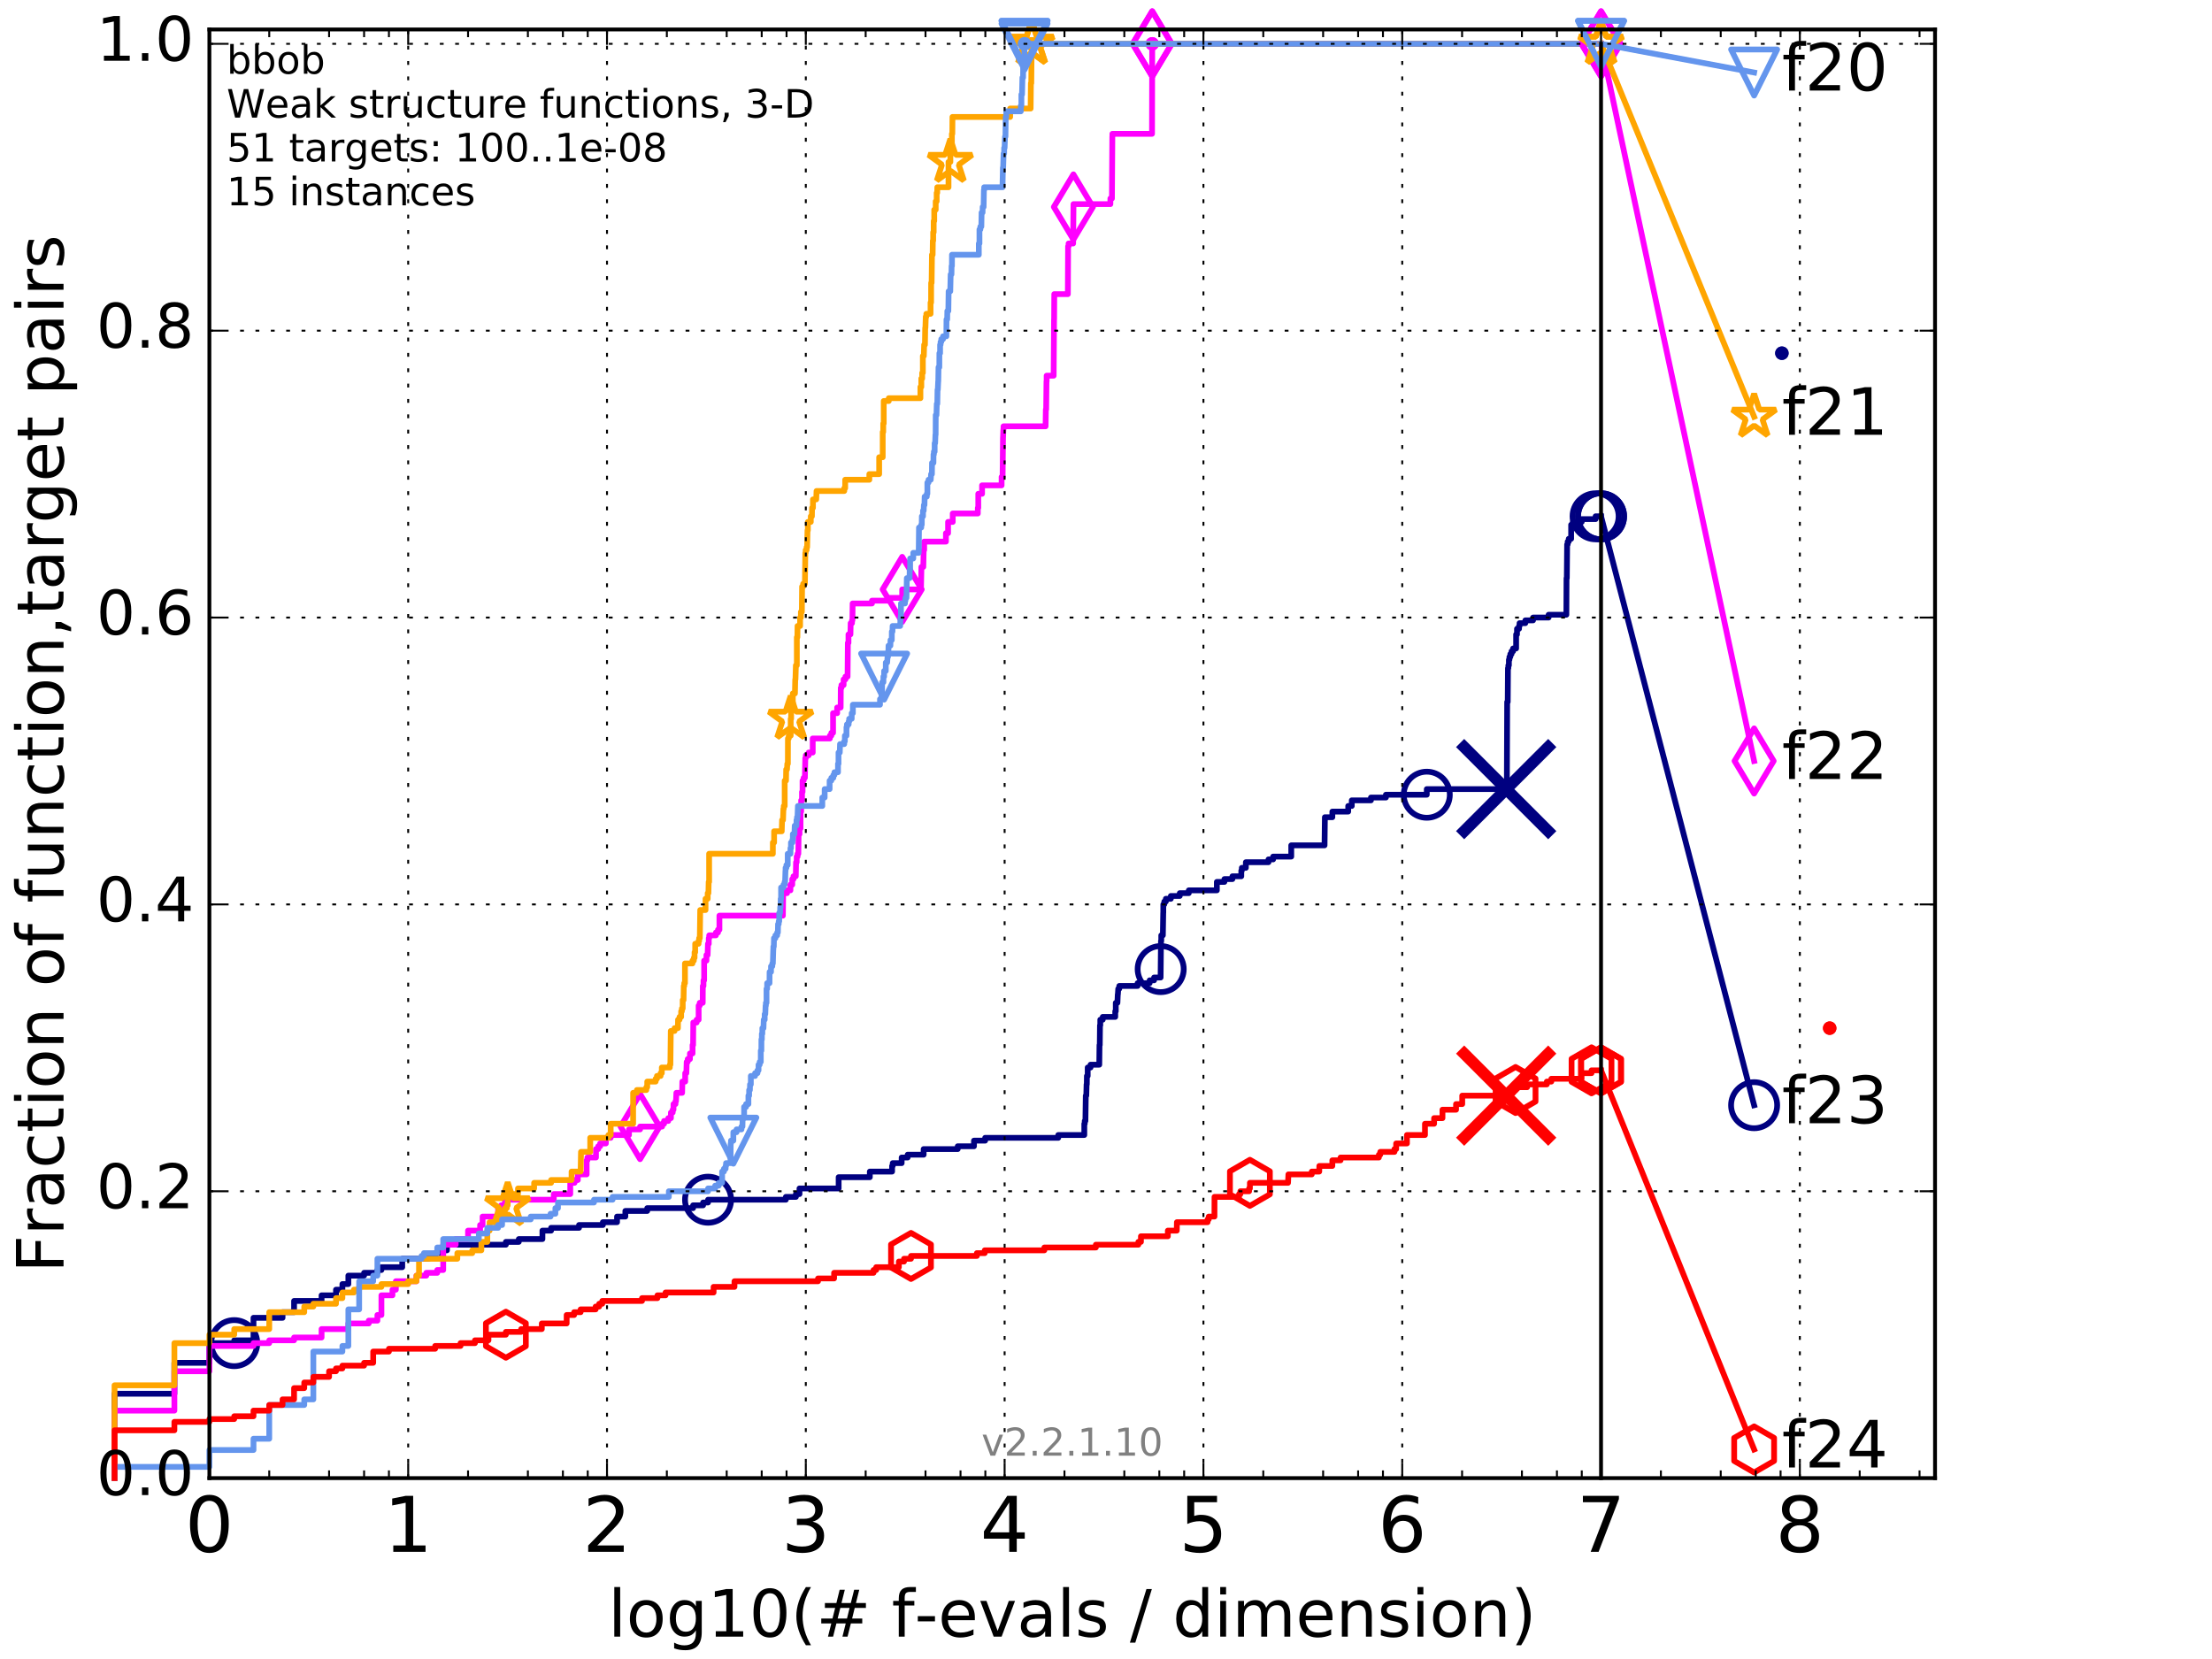 <?xml version="1.0" encoding="utf-8" standalone="no"?>
<!DOCTYPE svg PUBLIC "-//W3C//DTD SVG 1.1//EN"
  "http://www.w3.org/Graphics/SVG/1.1/DTD/svg11.dtd">
<!-- Created with matplotlib (http://matplotlib.org/) -->
<svg height="432pt" version="1.1" viewBox="0 0 576 432" width="576pt" xmlns="http://www.w3.org/2000/svg" xmlns:xlink="http://www.w3.org/1999/xlink">
 <defs>
  <style type="text/css">
*{stroke-linecap:butt;stroke-linejoin:round;stroke-miterlimit:100000;}
  </style>
 </defs>
 <g id="figure_1">
  <g id="patch_1">
   <path d="M 0 432 
L 576 432 
L 576 0 
L 0 0 
z
" style="fill:#ffffff;"/>
  </g>
  <g id="axes_1">
   <g id="patch_2">
    <path d="M 54.525 384.9 
L 503.88 384.9 
L 503.88 7.678 
L 54.525 7.678 
z
" style="fill:#ffffff;"/>
   </g>
   <g id="line2d_1">
    <defs>
     <path d="M 0 1.5 
C 0.398 1.5 0.779 1.342 1.061 1.061 
C 1.342 0.779 1.5 0.398 1.5 0 
C 1.5 -0.398 1.342 -0.779 1.061 -1.061 
C 0.779 -1.342 0.398 -1.5 0 -1.5 
C -0.398 -1.5 -0.779 -1.342 -1.061 -1.061 
C -1.342 -0.779 -1.5 -0.398 -1.5 0 
C -1.5 0.398 -1.342 0.779 -1.061 1.061 
C -0.779 1.342 -0.398 1.5 0 1.5 
z
" id="mbd471c0f8d" style="stroke:#000080;stroke-width:0.5;"/>
    </defs>
    <g>
     <use style="fill:#000080;stroke:#000080;stroke-width:0.5;" x="464" xlink:href="#mbd471c0f8d" y="91.969"/>
     <use style="fill:#000080;stroke:#000080;stroke-width:0.5;" x="464" xlink:href="#mbd471c0f8d" y="91.969"/>
    </g>
   </g>
   <g id="line2d_2">
    <path d="M 29.825 384.9 
L 29.825 362.93 
L 45.409 362.93 
L 45.409 354.875 
L 54.525 354.875 
L 54.525 349.748 
L 60.993 349.748 
L 60.993 349.016 
L 66.01 349.016 
L 66.01 343.157 
L 73.575 343.157 
L 73.575 341.693 
L 76.577 341.693 
L 76.577 338.763 
L 83.737 338.763 
L 83.737 337.299 
L 87.493 337.299 
L 87.493 335.834 
L 89.159 335.834 
L 89.159 334.369 
L 90.71 334.369 
L 90.71 332.172 
L 94.809 332.172 
L 94.809 331.44 
L 98.275 331.44 
L 98.275 330.708 
L 99.321 330.708 
L 99.321 329.975 
L 104.743 329.975 
L 104.743 327.778 
L 111.609 327.778 
L 111.609 327.046 
L 113.317 327.046 
L 113.317 326.314 
L 114.905 326.314 
L 114.905 325.581 
L 116.388 325.581 
L 116.388 324.117 
L 131.731 324.117 
L 131.731 323.385 
L 135.093 323.385 
L 135.093 322.652 
L 141.247 322.652 
L 141.247 320.455 
L 143.504 320.455 
L 143.504 319.723 
L 150.781 319.723 
L 150.781 318.991 
L 156.989 318.991 
L 156.989 318.258 
L 160.678 318.258 
L 160.678 316.794 
L 162.839 316.794 
L 162.839 315.329 
L 168.536 315.329 
L 168.536 314.597 
L 180.477 314.597 
L 180.477 313.864 
L 183.086 313.864 
L 183.086 313.132 
L 184.377 313.132 
L 184.377 312.4 
L 204.636 312.4 
L 204.636 311.667 
L 207.254 311.667 
L 207.254 310.935 
L 208.184 310.935 
L 208.184 309.47 
L 218.381 309.47 
L 218.381 306.541 
L 226.502 306.541 
L 226.502 305.076 
L 232.299 305.076 
L 232.299 303.612 
L 232.464 303.612 
L 232.464 302.879 
L 234.79 302.879 
L 234.79 301.415 
L 236.352 301.415 
L 236.352 300.682 
L 240.517 300.682 
L 240.517 299.218 
L 249.389 299.218 
L 249.389 298.485 
L 253.624 298.485 
L 253.624 297.021 
L 256.533 297.021 
L 256.533 296.288 
L 275.566 296.288 
L 275.566 295.556 
L 282.348 295.556 
L 282.348 292.627 
L 282.462 292.627 
L 282.462 291.894 
L 282.639 291.894 
L 282.737 285.303 
L 282.87 285.303 
L 282.942 282.374 
L 283.002 282.374 
L 283.028 280.177 
L 283.234 280.177 
L 283.234 277.98 
L 283.973 277.98 
L 283.973 277.248 
L 286.247 277.248 
L 286.307 272.122 
L 286.378 272.122 
L 286.434 266.995 
L 286.511 266.995 
L 286.511 265.531 
L 287.152 265.531 
L 287.152 264.798 
L 290.404 264.798 
L 290.404 263.334 
L 290.547 263.334 
L 290.547 261.137 
L 290.975 261.137 
L 291.067 258.94 
L 291.094 258.94 
L 291.19 257.475 
L 291.456 257.475 
L 291.456 256.743 
L 296.226 256.743 
L 296.226 256.01 
L 299.364 256.01 
L 299.364 255.278 
L 300.519 255.278 
L 300.519 254.546 
L 302.219 254.546 
L 302.317 245.025 
L 302.389 245.025 
L 302.389 243.561 
L 302.806 243.561 
L 302.902 237.702 
L 302.918 237.702 
L 302.922 235.505 
L 303.178 235.505 
L 303.178 234.773 
L 303.584 234.773 
L 303.584 234.041 
L 304.887 234.041 
L 304.887 233.308 
L 307.207 233.308 
L 307.207 232.576 
L 309.559 232.576 
L 309.559 231.844 
L 316.866 231.844 
L 316.866 229.647 
L 318.835 229.647 
L 318.835 228.914 
L 320.92 228.914 
L 320.92 228.182 
L 323.229 228.182 
L 323.229 226.717 
L 323.367 226.717 
L 323.367 225.985 
L 324.419 225.985 
L 324.419 224.52 
L 330.31 224.52 
L 330.31 223.788 
L 331.519 223.788 
L 331.519 223.056 
L 336.238 223.056 
L 336.238 220.126 
L 344.909 220.126 
L 344.997 212.803 
L 346.941 212.803 
L 346.941 211.338 
L 351.075 211.338 
L 351.075 209.874 
L 352.001 209.874 
L 352.001 208.409 
L 356.99 208.409 
L 356.99 207.677 
L 360.885 207.677 
L 360.885 206.944 
L 371.53 206.944 
L 371.53 205.48 
L 392.379 205.48 
L 392.464 182.778 
L 392.609 182.778 
L 392.671 173.99 
L 392.77 173.99 
L 392.77 173.257 
L 392.913 173.257 
L 392.913 171.793 
L 393.052 171.793 
L 393.052 171.06 
L 393.284 171.06 
L 393.284 170.328 
L 393.597 170.328 
L 393.597 169.596 
L 394 169.596 
L 394 168.863 
L 394.796 168.863 
L 394.798 165.202 
L 395.026 165.202 
L 395.026 163.737 
L 395.554 163.737 
L 395.554 163.005 
L 395.685 163.005 
L 395.685 162.273 
L 397.194 162.273 
L 397.194 161.54 
L 399.205 161.54 
L 399.205 160.808 
L 403.257 160.808 
L 403.257 160.076 
L 407.878 160.076 
L 407.92 150.555 
L 407.997 150.555 
L 408.075 141.767 
L 408.218 141.767 
L 408.218 141.035 
L 408.497 141.035 
L 408.497 140.303 
L 409.123 140.303 
L 409.125 136.641 
L 409.598 136.641 
L 409.598 135.909 
L 411.878 135.909 
L 411.878 135.176 
L 415.489 135.176 
L 415.489 134.444 
L 416.908 134.444 
L 416.908 134.444 
" style="fill:none;stroke:#000080;stroke-linecap:square;stroke-width:1.5;"/>
   </g>
   <g id="line2d_3">
    <defs>
     <path d="M 0 6 
C 1.591 6 3.117 5.368 4.243 4.243 
C 5.368 3.117 6 1.591 6 0 
C 6 -1.591 5.368 -3.117 4.243 -4.243 
C 3.117 -5.368 1.591 -6 0 -6 
C -1.591 -6 -3.117 -5.368 -4.243 -4.243 
C -5.368 -3.117 -6 -1.591 -6 0 
C -6 1.591 -5.368 3.117 -4.243 4.243 
C -3.117 5.368 -1.591 6 0 6 
z
" id="ma2dca3ce02" style="stroke:#000080;stroke-width:1.5;"/>
    </defs>
    <g>
     <use style="fill:none;stroke:#000080;stroke-width:1.5;" x="60.993" xlink:href="#ma2dca3ce02" y="349.748"/>
     <use style="fill:none;stroke:#000080;stroke-width:1.5;" x="184.377" xlink:href="#ma2dca3ce02" y="312.4"/>
     <use style="fill:none;stroke:#000080;stroke-width:1.5;" x="302.241" xlink:href="#ma2dca3ce02" y="252.349"/>
     <use style="fill:none;stroke:#000080;stroke-width:1.5;" x="371.53" xlink:href="#ma2dca3ce02" y="206.944"/>
     <use style="fill:none;stroke:#000080;stroke-width:1.5;" x="415.489" xlink:href="#ma2dca3ce02" y="134.444"/>
     <use style="fill:none;stroke:#000080;stroke-width:1.5;" x="416.908" xlink:href="#ma2dca3ce02" y="134.444"/>
    </g>
   </g>
   <g id="line2d_4">
    <path d="M -15527.947 758.387 
" style="fill:none;stroke:#000080;stroke-linecap:square;stroke-width:1.5;"/>
    <g>
     <use style="fill:none;stroke:#000080;stroke-width:1.5;" x="-15527.947" xlink:href="#ma2dca3ce02" y="758.387"/>
    </g>
   </g>
   <g id="line2d_5">
    <path clip-path="url(#pc366bf30b1)" d="M 392.208 205.48 
" style="fill:none;stroke:#000080;stroke-linecap:square;"/>
    <defs>
     <path d="M -12 12 
L 12 -12 
M -12 -12 
L 12 12 
" id="ma34068280a" style="stroke:#000080;stroke-width:3.0;"/>
    </defs>
    <g clip-path="url(#pc366bf30b1)">
     <use style="fill:#000080;stroke:#000080;stroke-width:3.0;" x="392.208" xlink:href="#ma34068280a" y="205.48"/>
    </g>
   </g>
   <g id="line2d_6">
    <defs>
     <path d="M 0 1.5 
C 0.398 1.5 0.779 1.342 1.061 1.061 
C 1.342 0.779 1.5 0.398 1.5 0 
C 1.5 -0.398 1.342 -0.779 1.061 -1.061 
C 0.779 -1.342 0.398 -1.5 0 -1.5 
C -0.398 -1.5 -0.779 -1.342 -1.061 -1.061 
C -1.342 -0.779 -1.5 -0.398 -1.5 0 
C -1.5 0.398 -1.342 0.779 -1.061 1.061 
C -0.779 1.342 -0.398 1.5 0 1.5 
z
" id="m089dfedb64" style="stroke:#ff00ff;stroke-width:0.5;"/>
    </defs>
    <g>
     <use style="fill:#ff00ff;stroke:#ff00ff;stroke-width:0.5;" x="300.034" xlink:href="#m089dfedb64" y="11.413"/>
     <use style="fill:#ff00ff;stroke:#ff00ff;stroke-width:0.5;" x="300.034" xlink:href="#m089dfedb64" y="11.413"/>
    </g>
   </g>
   <g id="line2d_7">
    <path d="M 29.825 384.9 
L 29.825 367.324 
L 45.409 367.324 
L 45.409 357.072 
L 54.525 357.072 
L 54.525 350.481 
L 66.01 350.481 
L 66.01 349.748 
L 70.109 349.748 
L 70.109 349.016 
L 76.577 349.016 
L 76.577 348.284 
L 83.737 348.284 
L 83.737 346.087 
L 90.71 346.087 
L 90.71 344.622 
L 96.025 344.622 
L 96.025 343.89 
L 98.275 343.89 
L 98.275 342.425 
L 99.321 342.425 
L 99.321 337.299 
L 102.195 337.299 
L 102.195 335.834 
L 103.077 335.834 
L 103.077 333.637 
L 108.437 333.637 
L 108.437 332.172 
L 111.009 332.172 
L 111.009 331.44 
L 113.859 331.44 
L 113.859 330.708 
L 115.41 330.708 
L 115.41 324.117 
L 118.661 324.117 
L 118.661 322.652 
L 121.878 322.652 
L 121.878 320.455 
L 125.02 320.455 
L 125.02 318.991 
L 125.663 318.991 
L 125.663 316.794 
L 129.709 316.794 
L 129.709 314.597 
L 130.489 314.597 
L 130.489 313.864 
L 131.488 313.864 
L 131.488 312.4 
L 144.209 312.4 
L 144.209 310.935 
L 148.493 310.935 
L 148.493 308.006 
L 149.612 308.006 
L 149.612 307.273 
L 150.468 307.273 
L 150.468 305.809 
L 152.763 305.809 
L 152.763 302.147 
L 152.952 302.147 
L 152.952 301.415 
L 155.189 301.415 
L 155.189 299.218 
L 155.777 299.218 
L 155.777 298.485 
L 156.27 298.485 
L 156.27 297.753 
L 157.761 297.753 
L 157.761 296.288 
L 159.017 296.288 
L 159.017 295.556 
L 163.788 295.556 
L 163.788 294.091 
L 166.674 294.091 
L 166.674 293.359 
L 172.415 293.359 
L 172.415 292.627 
L 172.924 292.627 
L 172.924 291.894 
L 174.019 291.894 
L 174.019 291.162 
L 174.708 291.162 
L 174.708 289.697 
L 175.168 289.697 
L 175.168 288.965 
L 175.377 288.965 
L 175.377 287.5 
L 175.892 287.5 
L 175.892 286.768 
L 176.027 286.768 
L 176.128 284.571 
L 177.621 284.571 
L 177.684 281.642 
L 178.423 281.642 
L 178.423 279.445 
L 178.724 279.445 
L 178.813 276.516 
L 179.08 276.516 
L 179.08 275.783 
L 179.661 275.783 
L 179.661 274.319 
L 180.339 274.319 
L 180.339 272.122 
L 180.477 272.122 
L 180.533 266.263 
L 181.399 266.263 
L 181.399 265.531 
L 181.923 265.531 
L 181.923 261.869 
L 182.207 261.869 
L 182.207 261.137 
L 182.987 261.137 
L 183.012 256.743 
L 183.184 256.743 
L 183.184 255.278 
L 183.355 255.278 
L 183.355 250.152 
L 183.955 250.152 
L 183.955 248.687 
L 184.261 248.687 
L 184.354 245.758 
L 184.563 245.758 
L 184.563 244.293 
L 184.678 244.293 
L 184.678 243.561 
L 186.421 243.561 
L 186.421 242.829 
L 186.966 242.829 
L 186.966 242.096 
L 187.336 242.096 
L 187.336 238.435 
L 203.858 238.435 
L 203.936 232.576 
L 204.937 232.576 
L 204.937 231.844 
L 205.823 231.844 
L 205.823 230.379 
L 206.301 230.379 
L 206.301 228.914 
L 206.623 228.914 
L 206.623 228.182 
L 207.22 228.182 
L 207.296 224.52 
L 207.455 224.52 
L 207.455 223.056 
L 207.687 223.056 
L 207.687 222.323 
L 207.884 222.323 
L 207.957 217.197 
L 208.192 217.197 
L 208.192 215.732 
L 208.449 215.732 
L 208.449 211.338 
L 208.616 211.338 
L 208.624 208.409 
L 208.844 208.409 
L 208.844 206.212 
L 208.984 206.212 
L 208.984 203.283 
L 209.263 203.283 
L 209.263 202.551 
L 209.591 202.551 
L 209.697 197.424 
L 209.832 197.424 
L 209.832 196.692 
L 210.576 196.692 
L 210.576 195.96 
L 211.632 195.96 
L 211.632 192.298 
L 216.102 192.298 
L 216.102 191.566 
L 216.479 191.566 
L 216.479 190.833 
L 216.926 190.833 
L 216.926 185.707 
L 217.994 185.707 
L 217.994 184.242 
L 218.903 184.242 
L 218.938 179.116 
L 219.112 179.116 
L 219.112 178.384 
L 219.671 178.384 
L 219.671 176.919 
L 220.149 176.919 
L 220.149 176.187 
L 220.706 176.187 
L 220.78 167.399 
L 220.941 167.399 
L 220.941 165.202 
L 221.451 165.202 
L 221.509 162.273 
L 221.855 162.273 
L 221.855 161.54 
L 221.968 161.54 
L 222.025 157.146 
L 227.059 157.146 
L 227.059 156.414 
L 231.441 156.414 
L 231.441 155.682 
L 234.928 155.682 
L 234.928 153.485 
L 239.625 153.485 
L 239.625 152.752 
L 239.829 152.752 
L 239.935 147.626 
L 240.423 147.626 
L 240.523 143.232 
L 240.651 143.232 
L 240.651 141.035 
L 246.318 141.035 
L 246.318 138.838 
L 246.876 138.838 
L 246.876 135.909 
L 248.093 135.909 
L 248.093 133.712 
L 254.622 133.712 
L 254.622 132.247 
L 254.741 132.247 
L 254.741 128.585 
L 255.728 128.585 
L 255.728 126.388 
L 260.814 126.388 
L 260.814 124.191 
L 261.073 124.191 
L 261.18 113.939 
L 261.19 113.939 
L 261.279 111.742 
L 261.313 111.742 
L 261.313 111.01 
L 272.267 111.01 
L 272.338 106.616 
L 272.419 106.616 
L 272.502 99.292 
L 272.543 99.292 
L 272.543 97.828 
L 274.367 97.828 
L 274.471 83.181 
L 274.492 83.181 
L 274.53 76.59 
L 278.069 76.59 
L 278.127 64.141 
L 278.258 64.141 
L 278.258 63.408 
L 279.439 63.408 
L 279.533 53.156 
L 289.14 53.156 
L 289.14 51.691 
L 289.546 51.691 
L 289.648 35.58 
L 289.666 35.58 
L 289.666 34.848 
L 299.984 34.848 
L 300.034 11.413 
L 416.908 11.413 
L 416.908 11.413 
" style="fill:none;stroke:#ff00ff;stroke-linecap:square;stroke-width:1.5;"/>
   </g>
   <g id="line2d_8">
    <defs>
     <path d="M -0 8.485 
L 5.091 0 
L 0 -8.485 
L -5.091 -0 
z
" id="m99b213d33b" style="stroke:#ff00ff;stroke-linejoin:miter;stroke-width:1.5;"/>
    </defs>
    <g>
     <use style="fill:none;stroke:#ff00ff;stroke-linejoin:miter;stroke-width:1.5;" x="166.674" xlink:href="#m99b213d33b" y="293.359"/>
     <use style="fill:none;stroke:#ff00ff;stroke-linejoin:miter;stroke-width:1.5;" x="234.928" xlink:href="#m99b213d33b" y="153.485"/>
     <use style="fill:none;stroke:#ff00ff;stroke-linejoin:miter;stroke-width:1.5;" x="279.511" xlink:href="#m99b213d33b" y="53.888"/>
     <use style="fill:none;stroke:#ff00ff;stroke-linejoin:miter;stroke-width:1.5;" x="300.034" xlink:href="#m99b213d33b" y="11.413"/>
     <use style="fill:none;stroke:#ff00ff;stroke-linejoin:miter;stroke-width:1.5;" x="300.034" xlink:href="#m99b213d33b" y="11.413"/>
     <use style="fill:none;stroke:#ff00ff;stroke-linejoin:miter;stroke-width:1.5;" x="416.908" xlink:href="#m99b213d33b" y="11.413"/>
    </g>
   </g>
   <g id="line2d_9">
    <path d="M -15527.947 758.387 
" style="fill:none;stroke:#ff00ff;stroke-linecap:square;stroke-width:1.5;"/>
    <g>
     <use style="fill:none;stroke:#ff00ff;stroke-linejoin:miter;stroke-width:1.5;" x="-15527.947" xlink:href="#m99b213d33b" y="758.387"/>
    </g>
   </g>
   <g id="line2d_10">
    <defs>
     <path d="M 0 1.5 
C 0.398 1.5 0.779 1.342 1.061 1.061 
C 1.342 0.779 1.5 0.398 1.5 0 
C 1.5 -0.398 1.342 -0.779 1.061 -1.061 
C 0.779 -1.342 0.398 -1.5 0 -1.5 
C -0.398 -1.5 -0.779 -1.342 -1.061 -1.061 
C -1.342 -0.779 -1.5 -0.398 -1.5 0 
C -1.5 0.398 -1.342 0.779 -1.061 1.061 
C -0.779 1.342 -0.398 1.5 0 1.5 
z
" id="m6c94be5d7d" style="stroke:#ffa500;stroke-width:0.5;"/>
    </defs>
    <g>
     <use style="fill:#ffa500;stroke:#ffa500;stroke-width:0.5;" x="268.642" xlink:href="#m6c94be5d7d" y="11.413"/>
     <use style="fill:#ffa500;stroke:#ffa500;stroke-width:0.5;" x="268.642" xlink:href="#m6c94be5d7d" y="11.413"/>
    </g>
   </g>
   <g id="line2d_11">
    <path d="M 29.825 384.9 
L 29.825 360.733 
L 45.409 360.733 
L 45.409 349.748 
L 54.525 349.748 
L 54.525 347.551 
L 60.993 347.551 
L 60.993 346.087 
L 70.109 346.087 
L 70.109 341.693 
L 79.225 341.693 
L 79.225 340.228 
L 81.594 340.228 
L 81.594 339.496 
L 87.493 339.496 
L 87.493 338.031 
L 89.159 338.031 
L 89.159 336.566 
L 92.161 336.566 
L 92.161 335.834 
L 93.524 335.834 
L 93.524 335.102 
L 99.321 335.102 
L 99.321 334.369 
L 106.294 334.369 
L 106.294 333.637 
L 108.437 333.637 
L 108.437 332.172 
L 109.108 332.172 
L 109.108 327.778 
L 119.089 327.778 
L 119.089 326.314 
L 122.975 326.314 
L 122.975 325.581 
L 125.344 325.581 
L 125.344 323.385 
L 126.895 323.385 
L 126.895 320.455 
L 127.487 320.455 
L 127.487 318.258 
L 130.232 318.258 
L 130.232 316.794 
L 130.743 316.794 
L 130.743 315.329 
L 131.488 315.329 
L 131.488 314.597 
L 131.972 314.597 
L 131.972 313.864 
L 132.21 313.864 
L 132.21 310.935 
L 134.884 310.935 
L 134.884 309.47 
L 139.088 309.47 
L 139.088 308.006 
L 143.504 308.006 
L 143.504 307.273 
L 148.834 307.273 
L 148.834 305.076 
L 151.192 305.076 
L 151.293 299.95 
L 153.692 299.95 
L 153.692 296.288 
L 158.435 296.288 
L 158.435 295.556 
L 159.017 295.556 
L 159.017 292.627 
L 164.866 292.627 
L 164.866 284.571 
L 165.841 284.571 
L 165.841 283.839 
L 168.3 283.839 
L 168.3 283.107 
L 168.536 283.107 
L 168.536 281.642 
L 170.73 281.642 
L 170.73 280.91 
L 171.069 280.91 
L 171.069 280.177 
L 172.015 280.177 
L 172.015 279.445 
L 172.335 279.445 
L 172.335 277.98 
L 174.42 277.98 
L 174.42 277.248 
L 174.565 277.248 
L 174.673 268.46 
L 175.653 268.46 
L 175.653 267.728 
L 176.527 267.728 
L 176.56 265.531 
L 176.952 265.531 
L 176.952 264.798 
L 177.368 264.798 
L 177.368 263.334 
L 177.558 263.334 
L 177.558 262.601 
L 177.777 262.601 
L 177.777 260.404 
L 177.995 260.404 
L 178.056 256.743 
L 178.179 256.743 
L 178.179 256.01 
L 178.362 256.01 
L 178.362 250.884 
L 180.311 250.884 
L 180.311 250.152 
L 180.67 250.152 
L 180.67 249.419 
L 180.861 249.419 
L 180.861 247.955 
L 181.024 247.955 
L 181.024 245.758 
L 181.897 245.758 
L 181.897 245.025 
L 182.053 245.025 
L 182.053 244.293 
L 182.232 244.293 
L 182.334 236.97 
L 183.717 236.97 
L 183.717 234.041 
L 184.284 234.041 
L 184.284 232.576 
L 184.47 232.576 
L 184.54 229.647 
L 184.655 229.647 
L 184.655 222.323 
L 201.249 222.323 
L 201.249 219.394 
L 201.576 219.394 
L 201.576 216.465 
L 203.563 216.465 
L 203.652 213.535 
L 203.897 213.535 
L 203.995 210.606 
L 204.092 210.606 
L 204.092 209.874 
L 204.332 209.874 
L 204.332 203.283 
L 204.674 203.283 
L 204.721 200.354 
L 204.937 200.354 
L 205.011 198.889 
L 205.159 198.889 
L 205.178 192.298 
L 205.389 192.298 
L 205.389 191.566 
L 205.894 191.566 
L 205.894 187.172 
L 206.01 187.172 
L 206.01 184.975 
L 206.196 184.975 
L 206.196 184.242 
L 206.441 184.242 
L 206.441 180.581 
L 207 180.581 
L 207.077 176.919 
L 207.136 176.919 
L 207.246 173.257 
L 207.496 173.257 
L 207.496 165.934 
L 207.637 165.934 
L 207.679 163.005 
L 208.345 163.005 
L 208.345 160.808 
L 208.552 160.808 
L 208.552 159.343 
L 208.797 159.343 
L 208.86 152.752 
L 209.139 152.752 
L 209.139 152.02 
L 209.598 152.02 
L 209.704 143.964 
L 209.795 143.964 
L 209.795 143.232 
L 210.041 143.232 
L 210.041 142.5 
L 210.174 142.5 
L 210.27 138.106 
L 210.365 138.106 
L 210.365 135.909 
L 211.128 135.909 
L 211.128 134.444 
L 211.423 134.444 
L 211.451 132.247 
L 211.694 132.247 
L 211.694 130.05 
L 212.54 130.05 
L 212.626 127.853 
L 219.84 127.853 
L 219.84 127.121 
L 220.083 127.121 
L 220.083 124.924 
L 226.373 124.924 
L 226.373 123.459 
L 228.933 123.459 
L 228.933 119.065 
L 229.856 119.065 
L 229.856 112.474 
L 229.991 112.474 
L 229.991 110.277 
L 230.122 110.277 
L 230.122 104.419 
L 231.436 104.419 
L 231.436 103.686 
L 239.671 103.686 
L 239.671 100.757 
L 239.906 100.757 
L 239.906 98.56 
L 240.133 98.56 
L 240.133 97.095 
L 240.309 97.095 
L 240.309 92.701 
L 240.559 92.701 
L 240.647 89.772 
L 240.85 89.772 
L 240.923 85.378 
L 240.972 85.378 
L 241.071 82.449 
L 241.215 82.449 
L 241.215 81.717 
L 242.314 81.717 
L 242.314 78.787 
L 242.451 78.787 
L 242.467 73.661 
L 242.589 73.661 
L 242.68 66.338 
L 242.857 66.338 
L 242.905 62.676 
L 242.998 62.676 
L 242.998 60.479 
L 243.128 60.479 
L 243.133 57.55 
L 243.272 57.55 
L 243.272 54.62 
L 243.653 54.62 
L 243.653 52.423 
L 243.908 52.423 
L 243.908 50.226 
L 244.048 50.226 
L 244.069 48.762 
L 246.989 48.762 
L 246.989 42.171 
L 247.471 42.171 
L 247.471 37.777 
L 247.866 37.777 
L 247.866 34.848 
L 247.982 34.848 
L 248.018 30.454 
L 263.045 30.454 
L 263.045 28.257 
L 268.37 28.257 
L 268.442 21.666 
L 268.542 21.666 
L 268.642 11.413 
L 416.908 11.413 
L 416.908 11.413 
" style="fill:none;stroke:#ffa500;stroke-linecap:square;stroke-width:1.5;"/>
   </g>
   <g id="line2d_12">
    <defs>
     <path d="M 0 -6 
L -1.347 -1.854 
L -5.706 -1.854 
L -2.18 0.708 
L -3.527 4.854 
L -0 2.292 
L 3.527 4.854 
L 2.18 0.708 
L 5.706 -1.854 
L 1.347 -1.854 
z
" id="mbb6b8f54d2" style="stroke:#ffa500;stroke-linejoin:bevel;stroke-width:1.5;"/>
    </defs>
    <g>
     <use style="fill:none;stroke:#ffa500;stroke-linejoin:bevel;stroke-width:1.5;" x="132.21" xlink:href="#mbb6b8f54d2" y="313.864"/>
     <use style="fill:none;stroke:#ffa500;stroke-linejoin:bevel;stroke-width:1.5;" x="205.894" xlink:href="#mbb6b8f54d2" y="187.172"/>
     <use style="fill:none;stroke:#ffa500;stroke-linejoin:bevel;stroke-width:1.5;" x="247.471" xlink:href="#mbb6b8f54d2" y="42.171"/>
     <use style="fill:none;stroke:#ffa500;stroke-linejoin:bevel;stroke-width:1.5;" x="268.642" xlink:href="#mbb6b8f54d2" y="11.413"/>
     <use style="fill:none;stroke:#ffa500;stroke-linejoin:bevel;stroke-width:1.5;" x="268.642" xlink:href="#mbb6b8f54d2" y="11.413"/>
     <use style="fill:none;stroke:#ffa500;stroke-linejoin:bevel;stroke-width:1.5;" x="416.908" xlink:href="#mbb6b8f54d2" y="11.413"/>
    </g>
   </g>
   <g id="line2d_13">
    <path d="M -15527.947 758.387 
" style="fill:none;stroke:#ffa500;stroke-linecap:square;stroke-width:1.5;"/>
    <g>
     <use style="fill:none;stroke:#ffa500;stroke-linejoin:bevel;stroke-width:1.5;" x="-15527.947" xlink:href="#mbb6b8f54d2" y="758.387"/>
    </g>
   </g>
   <g id="line2d_14">
    <defs>
     <path d="M 0 1.5 
C 0.398 1.5 0.779 1.342 1.061 1.061 
C 1.342 0.779 1.5 0.398 1.5 0 
C 1.5 -0.398 1.342 -0.779 1.061 -1.061 
C 0.779 -1.342 0.398 -1.5 0 -1.5 
C -0.398 -1.5 -0.779 -1.342 -1.061 -1.061 
C -1.342 -0.779 -1.5 -0.398 -1.5 0 
C -1.5 0.398 -1.342 0.779 -1.061 1.061 
C -0.779 1.342 -0.398 1.5 0 1.5 
z
" id="m7a7924bf72" style="stroke:#6495ed;stroke-width:0.5;"/>
    </defs>
    <g>
     <use style="fill:#6495ed;stroke:#6495ed;stroke-width:0.5;" x="266.785" xlink:href="#m7a7924bf72" y="11.413"/>
     <use style="fill:#6495ed;stroke:#6495ed;stroke-width:0.5;" x="266.785" xlink:href="#m7a7924bf72" y="11.413"/>
    </g>
   </g>
   <g id="line2d_15">
    <path d="M 29.825 384.9 
L 29.825 381.971 
L 54.525 381.971 
L 54.525 377.577 
L 66.01 377.577 
L 66.01 374.647 
L 70.109 374.647 
L 70.109 365.859 
L 79.225 365.859 
L 79.225 364.395 
L 81.594 364.395 
L 81.594 351.945 
L 89.159 351.945 
L 89.159 350.481 
L 90.71 350.481 
L 90.71 340.96 
L 93.524 340.96 
L 93.524 333.637 
L 97.178 333.637 
L 97.178 332.172 
L 98.275 332.172 
L 98.275 327.778 
L 109.76 327.778 
L 109.76 327.046 
L 110.393 327.046 
L 110.393 326.314 
L 113.859 326.314 
L 113.859 324.849 
L 115.41 324.849 
L 115.41 322.652 
L 124.692 322.652 
L 124.692 321.188 
L 126.895 321.188 
L 126.895 319.723 
L 129.709 319.723 
L 129.709 318.991 
L 130.743 318.991 
L 130.743 317.526 
L 138.199 317.526 
L 138.199 316.794 
L 143.361 316.794 
L 143.361 316.061 
L 144.622 316.061 
L 144.622 314.597 
L 145.293 314.597 
L 145.293 313.132 
L 154.672 313.132 
L 154.672 312.4 
L 159.514 312.4 
L 159.514 311.667 
L 174.166 311.667 
L 174.166 310.203 
L 184.377 310.203 
L 184.377 309.47 
L 186.229 309.47 
L 186.229 308.738 
L 187.172 308.738 
L 187.172 308.006 
L 188.038 308.006 
L 188.038 305.076 
L 188.508 305.076 
L 188.508 304.344 
L 188.948 304.344 
L 188.948 303.612 
L 189.062 303.612 
L 189.062 302.879 
L 190.221 302.879 
L 190.274 297.753 
L 190.346 297.753 
L 190.346 297.021 
L 190.961 297.021 
L 190.961 294.824 
L 191.796 294.824 
L 191.796 294.091 
L 193.079 294.091 
L 193.079 293.359 
L 193.33 293.359 
L 193.377 291.162 
L 193.763 291.162 
L 193.763 288.233 
L 194.278 288.233 
L 194.278 287.5 
L 194.883 287.5 
L 194.883 285.303 
L 195.072 285.303 
L 195.072 283.839 
L 195.273 283.839 
L 195.302 282.374 
L 195.516 282.374 
L 195.516 280.177 
L 196.621 280.177 
L 196.621 279.445 
L 197.246 279.445 
L 197.246 278.713 
L 197.52 278.713 
L 197.52 277.248 
L 197.816 277.248 
L 197.816 276.516 
L 198.109 276.516 
L 198.109 273.586 
L 198.26 273.586 
L 198.272 270.657 
L 198.385 270.657 
L 198.385 269.192 
L 198.509 269.192 
L 198.509 267.728 
L 198.805 267.728 
L 198.878 265.531 
L 199.121 265.531 
L 199.121 264.066 
L 199.277 264.066 
L 199.361 261.869 
L 199.432 261.869 
L 199.432 261.137 
L 199.598 261.137 
L 199.598 257.475 
L 199.763 257.475 
L 199.763 256.01 
L 200.376 256.01 
L 200.399 253.081 
L 200.772 253.081 
L 200.772 251.616 
L 201.106 251.616 
L 201.106 250.884 
L 201.249 250.884 
L 201.359 247.222 
L 201.381 247.222 
L 201.381 246.49 
L 201.5 246.49 
L 201.544 244.293 
L 201.92 244.293 
L 201.92 243.561 
L 202.373 243.561 
L 202.373 242.829 
L 202.56 242.829 
L 202.602 240.632 
L 202.777 240.632 
L 202.777 239.899 
L 202.91 239.899 
L 202.91 237.702 
L 203.133 237.702 
L 203.163 236.238 
L 203.264 236.238 
L 203.294 234.041 
L 203.394 234.041 
L 203.394 231.111 
L 204.014 231.111 
L 204.014 230.379 
L 204.313 230.379 
L 204.313 229.647 
L 204.437 229.647 
L 204.532 226.717 
L 204.561 226.717 
L 204.561 225.985 
L 204.778 225.985 
L 204.778 225.253 
L 205.122 225.253 
L 205.122 222.323 
L 205.832 222.323 
L 205.832 220.859 
L 205.966 220.859 
L 205.966 219.394 
L 206.345 219.394 
L 206.345 218.662 
L 206.458 218.662 
L 206.458 217.197 
L 206.873 217.197 
L 206.949 215 
L 207.405 215 
L 207.405 213.535 
L 207.538 213.535 
L 207.538 212.803 
L 207.67 212.803 
L 207.777 209.874 
L 214.124 209.874 
L 214.124 207.677 
L 214.741 207.677 
L 214.741 205.48 
L 216.029 205.48 
L 216.029 203.283 
L 216.474 203.283 
L 216.474 202.551 
L 216.997 202.551 
L 216.997 201.818 
L 217.29 201.818 
L 217.29 201.086 
L 218.212 201.086 
L 218.212 198.889 
L 218.346 198.889 
L 218.346 195.96 
L 218.677 195.96 
L 218.742 193.763 
L 219.83 193.763 
L 219.83 193.03 
L 220.002 193.03 
L 220.002 191.566 
L 220.418 191.566 
L 220.418 189.369 
L 220.539 189.369 
L 220.539 188.636 
L 220.986 188.636 
L 220.986 187.904 
L 221.118 187.904 
L 221.118 187.172 
L 221.78 187.172 
L 221.78 185.707 
L 222.086 185.707 
L 222.086 183.51 
L 229.15 183.51 
L 229.15 182.045 
L 229.546 182.045 
L 229.546 181.313 
L 229.665 181.313 
L 229.705 177.651 
L 230.034 177.651 
L 230.034 176.187 
L 230.222 176.187 
L 230.222 174.722 
L 230.651 174.722 
L 230.663 172.525 
L 231.016 172.525 
L 231.109 171.06 
L 231.222 171.06 
L 231.292 169.596 
L 231.335 169.596 
L 231.372 168.131 
L 231.853 168.131 
L 231.89 166.666 
L 232.216 166.666 
L 232.23 164.469 
L 232.395 164.469 
L 232.431 163.005 
L 234.402 163.005 
L 234.492 160.808 
L 234.614 160.808 
L 234.614 157.146 
L 235.643 157.146 
L 235.643 156.414 
L 235.771 156.414 
L 235.771 155.682 
L 236.046 155.682 
L 236.137 150.555 
L 236.851 150.555 
L 236.881 148.358 
L 236.997 148.358 
L 236.997 145.429 
L 237.809 145.429 
L 237.809 143.964 
L 239.233 143.964 
L 239.304 137.373 
L 239.884 137.373 
L 239.884 136.641 
L 240.024 136.641 
L 240.051 134.444 
L 240.348 134.444 
L 240.348 132.979 
L 240.529 132.979 
L 240.578 131.515 
L 240.727 131.515 
L 240.776 129.318 
L 241.335 129.318 
L 241.335 128.585 
L 241.484 128.585 
L 241.484 125.656 
L 241.786 125.656 
L 241.786 124.924 
L 242.36 124.924 
L 242.456 123.459 
L 242.668 123.459 
L 242.699 120.53 
L 243.061 120.53 
L 243.08 118.333 
L 243.182 118.333 
L 243.182 117.601 
L 243.382 117.601 
L 243.382 115.404 
L 243.508 115.404 
L 243.586 113.207 
L 243.635 113.207 
L 243.663 108.08 
L 243.855 108.08 
L 243.939 105.151 
L 244.071 105.151 
L 244.131 101.489 
L 244.206 101.489 
L 244.303 99.292 
L 244.324 99.292 
L 244.387 95.631 
L 244.597 95.631 
L 244.616 91.969 
L 244.799 91.969 
L 244.799 89.772 
L 244.922 89.772 
L 244.922 89.04 
L 245.105 89.04 
L 245.105 88.307 
L 245.561 88.307 
L 245.561 87.575 
L 246.428 87.575 
L 246.464 83.181 
L 246.645 83.181 
L 246.683 80.984 
L 246.946 80.984 
L 247.021 75.858 
L 247.446 75.858 
L 247.548 71.464 
L 247.754 71.464 
L 247.793 69.267 
L 247.88 69.267 
L 247.898 66.338 
L 254.881 66.338 
L 254.881 63.408 
L 255.049 63.408 
L 255.049 59.747 
L 255.282 59.747 
L 255.282 59.014 
L 255.539 59.014 
L 255.603 55.353 
L 255.856 55.353 
L 255.881 53.888 
L 256.131 53.888 
L 256.208 49.494 
L 256.279 49.494 
L 256.279 48.762 
L 261.049 48.762 
L 261.154 43.635 
L 261.222 43.635 
L 261.332 39.974 
L 261.479 39.974 
L 261.479 38.509 
L 261.596 38.509 
L 261.703 35.58 
L 261.815 35.58 
L 261.886 30.454 
L 262.034 30.454 
L 262.034 28.989 
L 265.815 28.989 
L 265.815 27.524 
L 265.968 27.524 
L 265.968 24.595 
L 266.133 24.595 
L 266.236 20.201 
L 266.41 20.201 
L 266.434 15.807 
L 266.715 15.807 
L 266.785 11.413 
L 416.908 11.413 
L 416.908 11.413 
" style="fill:none;stroke:#6495ed;stroke-linecap:square;stroke-width:1.5;"/>
   </g>
   <g id="line2d_16">
    <defs>
     <path d="M -0 6 
L 6 -6 
L -6 -6 
z
" id="mb1152d699f" style="stroke:#6495ed;stroke-linejoin:miter;stroke-width:1.5;"/>
    </defs>
    <g>
     <use style="fill:none;stroke:#6495ed;stroke-linejoin:miter;stroke-width:1.5;" x="190.961" xlink:href="#mb1152d699f" y="297.021"/>
     <use style="fill:none;stroke:#6495ed;stroke-linejoin:miter;stroke-width:1.5;" x="230.222" xlink:href="#mb1152d699f" y="176.187"/>
     <use style="fill:none;stroke:#6495ed;stroke-linejoin:miter;stroke-width:1.5;" x="266.785" xlink:href="#mb1152d699f" y="12.145"/>
     <use style="fill:none;stroke:#6495ed;stroke-linejoin:miter;stroke-width:1.5;" x="266.785" xlink:href="#mb1152d699f" y="11.413"/>
     <use style="fill:none;stroke:#6495ed;stroke-linejoin:miter;stroke-width:1.5;" x="266.785" xlink:href="#mb1152d699f" y="11.413"/>
     <use style="fill:none;stroke:#6495ed;stroke-linejoin:miter;stroke-width:1.5;" x="416.908" xlink:href="#mb1152d699f" y="11.413"/>
    </g>
   </g>
   <g id="line2d_17">
    <path d="M -15527.947 758.387 
" style="fill:none;stroke:#6495ed;stroke-linecap:square;stroke-width:1.5;"/>
    <g>
     <use style="fill:none;stroke:#6495ed;stroke-linejoin:miter;stroke-width:1.5;" x="-15527.947" xlink:href="#mb1152d699f" y="758.387"/>
    </g>
   </g>
   <g id="line2d_18">
    <defs>
     <path d="M 0 1.5 
C 0.398 1.5 0.779 1.342 1.061 1.061 
C 1.342 0.779 1.5 0.398 1.5 0 
C 1.5 -0.398 1.342 -0.779 1.061 -1.061 
C 0.779 -1.342 0.398 -1.5 0 -1.5 
C -0.398 -1.5 -0.779 -1.342 -1.061 -1.061 
C -1.342 -0.779 -1.5 -0.398 -1.5 0 
C -1.5 0.398 -1.342 0.779 -1.061 1.061 
C -0.779 1.342 -0.398 1.5 0 1.5 
z
" id="m322fd5f0fd" style="stroke:#ff0000;stroke-width:0.5;"/>
    </defs>
    <g>
     <use style="fill:#ff0000;stroke:#ff0000;stroke-width:0.5;" x="476.45" xlink:href="#m322fd5f0fd" y="267.728"/>
     <use style="fill:#ff0000;stroke:#ff0000;stroke-width:0.5;" x="476.45" xlink:href="#m322fd5f0fd" y="267.728"/>
    </g>
   </g>
   <g id="line2d_19">
    <path d="M 29.825 384.9 
L 29.825 372.45 
L 45.409 372.45 
L 45.409 370.253 
L 54.525 370.253 
L 54.525 369.521 
L 60.993 369.521 
L 60.993 368.789 
L 66.01 368.789 
L 66.01 367.324 
L 70.109 367.324 
L 70.109 365.859 
L 73.575 365.859 
L 73.575 364.395 
L 76.577 364.395 
L 76.577 361.466 
L 79.225 361.466 
L 79.225 360.001 
L 81.594 360.001 
L 81.594 358.536 
L 85.693 358.536 
L 85.693 357.072 
L 87.493 357.072 
L 87.493 356.339 
L 89.159 356.339 
L 89.159 355.607 
L 94.809 355.607 
L 94.809 354.875 
L 97.178 354.875 
L 97.178 351.945 
L 101.277 351.945 
L 101.277 351.213 
L 113.317 351.213 
L 113.317 350.481 
L 119.922 350.481 
L 119.922 349.748 
L 123.678 349.748 
L 123.678 349.016 
L 127.193 349.016 
L 127.193 347.551 
L 131.731 347.551 
L 131.731 346.819 
L 135.709 346.819 
L 135.709 346.087 
L 141.088 346.087 
L 141.088 344.622 
L 147.556 344.622 
L 147.556 342.425 
L 149.502 342.425 
L 149.502 341.693 
L 151.192 341.693 
L 151.192 340.96 
L 155.104 340.96 
L 155.104 340.228 
L 156.025 340.228 
L 156.025 339.496 
L 156.831 339.496 
L 156.831 338.763 
L 167.179 338.763 
L 167.179 338.031 
L 171.195 338.031 
L 171.195 337.299 
L 173.307 337.299 
L 173.307 336.566 
L 185.818 336.566 
L 185.818 335.102 
L 191.254 335.102 
L 191.254 333.637 
L 213.013 333.637 
L 213.013 332.905 
L 217.198 332.905 
L 217.198 331.44 
L 227.467 331.44 
L 227.467 330.708 
L 228.157 330.708 
L 228.157 329.975 
L 234.065 329.975 
L 234.065 328.511 
L 235.404 328.511 
L 235.404 327.778 
L 237.22 327.778 
L 237.22 327.046 
L 254.372 327.046 
L 254.372 326.314 
L 256.423 326.314 
L 256.423 325.581 
L 271.948 325.581 
L 271.948 324.849 
L 285.359 324.849 
L 285.359 324.117 
L 296.425 324.117 
L 296.425 323.385 
L 297.101 323.385 
L 297.101 321.92 
L 304.106 321.92 
L 304.106 320.455 
L 306.427 320.455 
L 306.465 318.258 
L 314.446 318.258 
L 314.446 317.526 
L 314.753 317.526 
L 314.753 316.794 
L 316.238 316.794 
L 316.257 311.667 
L 322.656 311.667 
L 322.656 310.935 
L 322.988 310.935 
L 322.988 310.203 
L 325.263 310.203 
L 325.263 309.47 
L 325.473 309.47 
L 325.473 308.006 
L 335.4 308.006 
L 335.499 305.809 
L 341.577 305.809 
L 341.577 305.076 
L 343.526 305.076 
L 343.551 303.612 
L 346.937 303.612 
L 346.937 302.147 
L 349.079 302.147 
L 349.079 301.415 
L 359.054 301.415 
L 359.054 300.682 
L 359.418 300.682 
L 359.418 299.95 
L 363.11 299.95 
L 363.11 299.218 
L 363.558 299.218 
L 363.558 297.753 
L 366.364 297.753 
L 366.364 295.556 
L 371.059 295.556 
L 371.059 292.627 
L 373.436 292.627 
L 373.436 291.162 
L 375.616 291.162 
L 375.616 288.965 
L 379.153 288.965 
L 379.153 287.5 
L 380.763 287.5 
L 380.763 285.303 
L 393.305 285.303 
L 393.305 284.571 
L 393.963 284.571 
L 393.963 283.839 
L 394.65 283.839 
L 394.65 283.107 
L 397.658 283.107 
L 397.658 282.374 
L 402.79 282.374 
L 402.79 281.642 
L 403.966 281.642 
L 403.966 280.91 
L 411.801 280.91 
L 411.801 279.445 
L 414.431 279.445 
L 414.431 278.713 
L 416.908 278.713 
L 416.908 278.713 
" style="fill:none;stroke:#ff0000;stroke-linecap:square;stroke-width:1.5;"/>
   </g>
   <g id="line2d_20">
    <defs>
     <path d="M 0 -6 
L -5.196 -3 
L -5.196 3 
L -0 6 
L 5.196 3 
L 5.196 -3 
z
" id="mca6d0adde8" style="stroke:#ff0000;stroke-linejoin:miter;stroke-width:1.5;"/>
    </defs>
    <g>
     <use style="fill:none;stroke:#ff0000;stroke-linejoin:miter;stroke-width:1.5;" x="131.731" xlink:href="#mca6d0adde8" y="347.551"/>
     <use style="fill:none;stroke:#ff0000;stroke-linejoin:miter;stroke-width:1.5;" x="237.22" xlink:href="#mca6d0adde8" y="327.046"/>
     <use style="fill:none;stroke:#ff0000;stroke-linejoin:miter;stroke-width:1.5;" x="325.473" xlink:href="#mca6d0adde8" y="308.006"/>
     <use style="fill:none;stroke:#ff0000;stroke-linejoin:miter;stroke-width:1.5;" x="394.65" xlink:href="#mca6d0adde8" y="283.839"/>
     <use style="fill:none;stroke:#ff0000;stroke-linejoin:miter;stroke-width:1.5;" x="414.431" xlink:href="#mca6d0adde8" y="278.713"/>
     <use style="fill:none;stroke:#ff0000;stroke-linejoin:miter;stroke-width:1.5;" x="416.908" xlink:href="#mca6d0adde8" y="278.713"/>
    </g>
   </g>
   <g id="line2d_21">
    <path d="M -15527.947 758.387 
" style="fill:none;stroke:#ff0000;stroke-linecap:square;stroke-width:1.5;"/>
    <g>
     <use style="fill:none;stroke:#ff0000;stroke-linejoin:miter;stroke-width:1.5;" x="-15527.947" xlink:href="#mca6d0adde8" y="758.387"/>
    </g>
   </g>
   <g id="line2d_22">
    <path clip-path="url(#pc366bf30b1)" d="M 392.208 285.303 
" style="fill:none;stroke:#ff0000;stroke-linecap:square;"/>
    <defs>
     <path d="M -12 12 
L 12 -12 
M -12 -12 
L 12 12 
" id="m97aaf7ae15" style="stroke:#ff0000;stroke-width:3.0;"/>
    </defs>
    <g clip-path="url(#pc366bf30b1)">
     <use style="fill:#ff0000;stroke:#ff0000;stroke-width:3.0;" x="392.208" xlink:href="#m97aaf7ae15" y="285.303"/>
    </g>
   </g>
   <g id="line2d_23">
    <path d="M 416.908 278.713 
L 456.77 377.43 
" style="fill:none;stroke:#ff0000;stroke-linecap:square;stroke-width:1.5;"/>
    <g>
     <use style="fill:none;stroke:#ff0000;stroke-linejoin:miter;stroke-width:1.5;" x="416.908" xlink:href="#mca6d0adde8" y="278.713"/>
     <use style="fill:none;stroke:#ff0000;stroke-linejoin:miter;stroke-width:1.5;" x="456.77" xlink:href="#mca6d0adde8" y="377.43"/>
    </g>
   </g>
   <g id="line2d_24">
    <path d="M 416.908 134.444 
L 456.77 287.793 
" style="fill:none;stroke:#000080;stroke-linecap:square;stroke-width:1.5;"/>
    <g>
     <use style="fill:none;stroke:#000080;stroke-width:1.5;" x="416.908" xlink:href="#ma2dca3ce02" y="134.444"/>
     <use style="fill:none;stroke:#000080;stroke-width:1.5;" x="456.77" xlink:href="#ma2dca3ce02" y="287.793"/>
    </g>
   </g>
   <g id="line2d_25">
    <path d="M 416.908 11.413 
L 456.77 198.157 
" style="fill:none;stroke:#ff00ff;stroke-linecap:square;stroke-width:1.5;"/>
    <g>
     <use style="fill:none;stroke:#ff00ff;stroke-linejoin:miter;stroke-width:1.5;" x="416.908" xlink:href="#m99b213d33b" y="11.413"/>
     <use style="fill:none;stroke:#ff00ff;stroke-linejoin:miter;stroke-width:1.5;" x="456.77" xlink:href="#m99b213d33b" y="198.157"/>
    </g>
   </g>
   <g id="line2d_26">
    <path d="M 416.908 11.413 
L 456.77 108.52 
" style="fill:none;stroke:#ffa500;stroke-linecap:square;stroke-width:1.5;"/>
    <g>
     <use style="fill:none;stroke:#ffa500;stroke-linejoin:bevel;stroke-width:1.5;" x="416.908" xlink:href="#mbb6b8f54d2" y="11.413"/>
     <use style="fill:none;stroke:#ffa500;stroke-linejoin:bevel;stroke-width:1.5;" x="456.77" xlink:href="#mbb6b8f54d2" y="108.52"/>
    </g>
   </g>
   <g id="line2d_27">
    <path d="M 416.908 11.413 
L 456.77 18.883 
" style="fill:none;stroke:#6495ed;stroke-linecap:square;stroke-width:1.5;"/>
    <g>
     <use style="fill:none;stroke:#6495ed;stroke-linejoin:miter;stroke-width:1.5;" x="416.908" xlink:href="#mb1152d699f" y="11.413"/>
     <use style="fill:none;stroke:#6495ed;stroke-linejoin:miter;stroke-width:1.5;" x="456.77" xlink:href="#mb1152d699f" y="18.883"/>
    </g>
   </g>
   <g id="line2d_28">
    <path d="M 416.908 384.9 
L 416.908 11.413 
" style="fill:none;stroke:#000000;stroke-linecap:square;"/>
   </g>
   <g id="patch_3">
    <path d="M 54.525 7.678 
L 503.88 7.678 
" style="fill:none;stroke:#000000;stroke-linecap:square;stroke-linejoin:miter;"/>
   </g>
   <g id="patch_4">
    <path d="M 503.88 384.9 
L 503.88 7.678 
" style="fill:none;stroke:#000000;stroke-linecap:square;stroke-linejoin:miter;"/>
   </g>
   <g id="patch_5">
    <path d="M 54.525 384.9 
L 503.88 384.9 
" style="fill:none;stroke:#000000;stroke-linecap:square;stroke-linejoin:miter;"/>
   </g>
   <g id="patch_6">
    <path d="M 54.525 384.9 
L 54.525 7.678 
" style="fill:none;stroke:#000000;stroke-linecap:square;stroke-linejoin:miter;"/>
   </g>
   <g id="matplotlib.axis_1">
    <g id="xtick_1">
     <g id="line2d_29">
      <path clip-path="url(#pc366bf30b1)" d="M 54.525 384.9 
L 54.525 7.678 
" style="fill:none;stroke:#000000;stroke-dasharray:1,3;stroke-dashoffset:0.0;stroke-width:0.5;"/>
     </g>
     <g id="line2d_30">
      <defs>
       <path d="M 0 0 
L 0 -4 
" id="mde27613be9" style="stroke:#000000;stroke-width:0.5;"/>
      </defs>
      <g>
       <use style="stroke:#000000;stroke-width:0.5;" x="54.525" xlink:href="#mde27613be9" y="384.9"/>
      </g>
     </g>
     <g id="line2d_31">
      <defs>
       <path d="M 0 0 
L 0 4 
" id="m81dee4a216" style="stroke:#000000;stroke-width:0.5;"/>
      </defs>
      <g>
       <use style="stroke:#000000;stroke-width:0.5;" x="54.525" xlink:href="#m81dee4a216" y="7.678"/>
      </g>
     </g>
     <g id="text_1">
      <!-- 0 -->
      <defs>
       <path d="M 31.781 66.406 
Q 24.172 66.406 20.328 58.906 
Q 16.5 51.422 16.5 36.375 
Q 16.5 21.391 20.328 13.891 
Q 24.172 6.391 31.781 6.391 
Q 39.453 6.391 43.281 13.891 
Q 47.125 21.391 47.125 36.375 
Q 47.125 51.422 43.281 58.906 
Q 39.453 66.406 31.781 66.406 
M 31.781 74.219 
Q 44.047 74.219 50.516 64.516 
Q 56.984 54.828 56.984 36.375 
Q 56.984 17.969 50.516 8.266 
Q 44.047 -1.422 31.781 -1.422 
Q 19.531 -1.422 13.062 8.266 
Q 6.594 17.969 6.594 36.375 
Q 6.594 54.828 13.062 64.516 
Q 19.531 74.219 31.781 74.219 
" id="BitstreamVeraSans-Roman-30"/>
      </defs>
      <g transform="translate(48.163 404.097)scale(0.2 -0.2)">
       <use xlink:href="#BitstreamVeraSans-Roman-30"/>
      </g>
     </g>
    </g>
    <g id="xtick_2">
     <g id="line2d_32">
      <path clip-path="url(#pc366bf30b1)" d="M 106.294 384.9 
L 106.294 7.678 
" style="fill:none;stroke:#000000;stroke-dasharray:1,3;stroke-dashoffset:0.0;stroke-width:0.5;"/>
     </g>
     <g id="line2d_33">
      <g>
       <use style="stroke:#000000;stroke-width:0.5;" x="106.294" xlink:href="#mde27613be9" y="384.9"/>
      </g>
     </g>
     <g id="line2d_34">
      <g>
       <use style="stroke:#000000;stroke-width:0.5;" x="106.294" xlink:href="#m81dee4a216" y="7.678"/>
      </g>
     </g>
     <g id="text_2">
      <!-- 1 -->
      <defs>
       <path d="M 12.406 8.297 
L 28.516 8.297 
L 28.516 63.922 
L 10.984 60.406 
L 10.984 69.391 
L 28.422 72.906 
L 38.281 72.906 
L 38.281 8.297 
L 54.391 8.297 
L 54.391 0 
L 12.406 0 
z
" id="BitstreamVeraSans-Roman-31"/>
      </defs>
      <g transform="translate(99.932 404.097)scale(0.2 -0.2)">
       <use xlink:href="#BitstreamVeraSans-Roman-31"/>
      </g>
     </g>
    </g>
    <g id="xtick_3">
     <g id="line2d_35">
      <path clip-path="url(#pc366bf30b1)" d="M 158.063 384.9 
L 158.063 7.678 
" style="fill:none;stroke:#000000;stroke-dasharray:1,3;stroke-dashoffset:0.0;stroke-width:0.5;"/>
     </g>
     <g id="line2d_36">
      <g>
       <use style="stroke:#000000;stroke-width:0.5;" x="158.063" xlink:href="#mde27613be9" y="384.9"/>
      </g>
     </g>
     <g id="line2d_37">
      <g>
       <use style="stroke:#000000;stroke-width:0.5;" x="158.063" xlink:href="#m81dee4a216" y="7.678"/>
      </g>
     </g>
     <g id="text_3">
      <!-- 2 -->
      <defs>
       <path d="M 19.188 8.297 
L 53.609 8.297 
L 53.609 0 
L 7.328 0 
L 7.328 8.297 
Q 12.938 14.109 22.625 23.891 
Q 32.328 33.688 34.812 36.531 
Q 39.547 41.844 41.422 45.531 
Q 43.312 49.219 43.312 52.781 
Q 43.312 58.594 39.234 62.25 
Q 35.156 65.922 28.609 65.922 
Q 23.969 65.922 18.812 64.312 
Q 13.672 62.703 7.812 59.422 
L 7.812 69.391 
Q 13.766 71.781 18.938 73 
Q 24.125 74.219 28.422 74.219 
Q 39.75 74.219 46.484 68.547 
Q 53.219 62.891 53.219 53.422 
Q 53.219 48.922 51.531 44.891 
Q 49.859 40.875 45.406 35.406 
Q 44.188 33.984 37.641 27.219 
Q 31.109 20.453 19.188 8.297 
" id="BitstreamVeraSans-Roman-32"/>
      </defs>
      <g transform="translate(151.701 404.097)scale(0.2 -0.2)">
       <use xlink:href="#BitstreamVeraSans-Roman-32"/>
      </g>
     </g>
    </g>
    <g id="xtick_4">
     <g id="line2d_38">
      <path clip-path="url(#pc366bf30b1)" d="M 209.832 384.9 
L 209.832 7.678 
" style="fill:none;stroke:#000000;stroke-dasharray:1,3;stroke-dashoffset:0.0;stroke-width:0.5;"/>
     </g>
     <g id="line2d_39">
      <g>
       <use style="stroke:#000000;stroke-width:0.5;" x="209.832" xlink:href="#mde27613be9" y="384.9"/>
      </g>
     </g>
     <g id="line2d_40">
      <g>
       <use style="stroke:#000000;stroke-width:0.5;" x="209.832" xlink:href="#m81dee4a216" y="7.678"/>
      </g>
     </g>
     <g id="text_4">
      <!-- 3 -->
      <defs>
       <path d="M 40.578 39.312 
Q 47.656 37.797 51.625 33 
Q 55.609 28.219 55.609 21.188 
Q 55.609 10.406 48.188 4.484 
Q 40.766 -1.422 27.094 -1.422 
Q 22.516 -1.422 17.656 -0.516 
Q 12.797 0.391 7.625 2.203 
L 7.625 11.719 
Q 11.719 9.328 16.594 8.109 
Q 21.484 6.891 26.812 6.891 
Q 36.078 6.891 40.938 10.547 
Q 45.797 14.203 45.797 21.188 
Q 45.797 27.641 41.281 31.266 
Q 36.766 34.906 28.719 34.906 
L 20.219 34.906 
L 20.219 43.016 
L 29.109 43.016 
Q 36.375 43.016 40.234 45.922 
Q 44.094 48.828 44.094 54.297 
Q 44.094 59.906 40.109 62.906 
Q 36.141 65.922 28.719 65.922 
Q 24.656 65.922 20.016 65.031 
Q 15.375 64.156 9.812 62.312 
L 9.812 71.094 
Q 15.438 72.656 20.344 73.438 
Q 25.25 74.219 29.594 74.219 
Q 40.828 74.219 47.359 69.109 
Q 53.906 64.016 53.906 55.328 
Q 53.906 49.266 50.438 45.094 
Q 46.969 40.922 40.578 39.312 
" id="BitstreamVeraSans-Roman-33"/>
      </defs>
      <g transform="translate(203.47 404.097)scale(0.2 -0.2)">
       <use xlink:href="#BitstreamVeraSans-Roman-33"/>
      </g>
     </g>
    </g>
    <g id="xtick_5">
     <g id="line2d_41">
      <path clip-path="url(#pc366bf30b1)" d="M 261.601 384.9 
L 261.601 7.678 
" style="fill:none;stroke:#000000;stroke-dasharray:1,3;stroke-dashoffset:0.0;stroke-width:0.5;"/>
     </g>
     <g id="line2d_42">
      <g>
       <use style="stroke:#000000;stroke-width:0.5;" x="261.601" xlink:href="#mde27613be9" y="384.9"/>
      </g>
     </g>
     <g id="line2d_43">
      <g>
       <use style="stroke:#000000;stroke-width:0.5;" x="261.601" xlink:href="#m81dee4a216" y="7.678"/>
      </g>
     </g>
     <g id="text_5">
      <!-- 4 -->
      <defs>
       <path d="M 37.797 64.312 
L 12.891 25.391 
L 37.797 25.391 
z
M 35.203 72.906 
L 47.609 72.906 
L 47.609 25.391 
L 58.016 25.391 
L 58.016 17.188 
L 47.609 17.188 
L 47.609 0 
L 37.797 0 
L 37.797 17.188 
L 4.891 17.188 
L 4.891 26.703 
z
" id="BitstreamVeraSans-Roman-34"/>
      </defs>
      <g transform="translate(255.239 404.097)scale(0.2 -0.2)">
       <use xlink:href="#BitstreamVeraSans-Roman-34"/>
      </g>
     </g>
    </g>
    <g id="xtick_6">
     <g id="line2d_44">
      <path clip-path="url(#pc366bf30b1)" d="M 313.37 384.9 
L 313.37 7.678 
" style="fill:none;stroke:#000000;stroke-dasharray:1,3;stroke-dashoffset:0.0;stroke-width:0.5;"/>
     </g>
     <g id="line2d_45">
      <g>
       <use style="stroke:#000000;stroke-width:0.5;" x="313.37" xlink:href="#mde27613be9" y="384.9"/>
      </g>
     </g>
     <g id="line2d_46">
      <g>
       <use style="stroke:#000000;stroke-width:0.5;" x="313.37" xlink:href="#m81dee4a216" y="7.678"/>
      </g>
     </g>
     <g id="text_6">
      <!-- 5 -->
      <defs>
       <path d="M 10.797 72.906 
L 49.516 72.906 
L 49.516 64.594 
L 19.828 64.594 
L 19.828 46.734 
Q 21.969 47.469 24.109 47.828 
Q 26.266 48.188 28.422 48.188 
Q 40.625 48.188 47.75 41.5 
Q 54.891 34.812 54.891 23.391 
Q 54.891 11.625 47.562 5.094 
Q 40.234 -1.422 26.906 -1.422 
Q 22.312 -1.422 17.547 -0.641 
Q 12.797 0.141 7.719 1.703 
L 7.719 11.625 
Q 12.109 9.234 16.797 8.062 
Q 21.484 6.891 26.703 6.891 
Q 35.156 6.891 40.078 11.328 
Q 45.016 15.766 45.016 23.391 
Q 45.016 31 40.078 35.438 
Q 35.156 39.891 26.703 39.891 
Q 22.75 39.891 18.812 39.016 
Q 14.891 38.141 10.797 36.281 
z
" id="BitstreamVeraSans-Roman-35"/>
      </defs>
      <g transform="translate(307.008 404.097)scale(0.2 -0.2)">
       <use xlink:href="#BitstreamVeraSans-Roman-35"/>
      </g>
     </g>
    </g>
    <g id="xtick_7">
     <g id="line2d_47">
      <path clip-path="url(#pc366bf30b1)" d="M 365.139 384.9 
L 365.139 7.678 
" style="fill:none;stroke:#000000;stroke-dasharray:1,3;stroke-dashoffset:0.0;stroke-width:0.5;"/>
     </g>
     <g id="line2d_48">
      <g>
       <use style="stroke:#000000;stroke-width:0.5;" x="365.139" xlink:href="#mde27613be9" y="384.9"/>
      </g>
     </g>
     <g id="line2d_49">
      <g>
       <use style="stroke:#000000;stroke-width:0.5;" x="365.139" xlink:href="#m81dee4a216" y="7.678"/>
      </g>
     </g>
     <g id="text_7">
      <!-- 6 -->
      <defs>
       <path d="M 33.016 40.375 
Q 26.375 40.375 22.484 35.828 
Q 18.609 31.297 18.609 23.391 
Q 18.609 15.531 22.484 10.953 
Q 26.375 6.391 33.016 6.391 
Q 39.656 6.391 43.531 10.953 
Q 47.406 15.531 47.406 23.391 
Q 47.406 31.297 43.531 35.828 
Q 39.656 40.375 33.016 40.375 
M 52.594 71.297 
L 52.594 62.312 
Q 48.875 64.062 45.094 64.984 
Q 41.312 65.922 37.594 65.922 
Q 27.828 65.922 22.672 59.328 
Q 17.531 52.734 16.797 39.406 
Q 19.672 43.656 24.016 45.922 
Q 28.375 48.188 33.594 48.188 
Q 44.578 48.188 50.953 41.516 
Q 57.328 34.859 57.328 23.391 
Q 57.328 12.156 50.688 5.359 
Q 44.047 -1.422 33.016 -1.422 
Q 20.359 -1.422 13.672 8.266 
Q 6.984 17.969 6.984 36.375 
Q 6.984 53.656 15.188 63.938 
Q 23.391 74.219 37.203 74.219 
Q 40.922 74.219 44.703 73.484 
Q 48.484 72.75 52.594 71.297 
" id="BitstreamVeraSans-Roman-36"/>
      </defs>
      <g transform="translate(358.777 404.097)scale(0.2 -0.2)">
       <use xlink:href="#BitstreamVeraSans-Roman-36"/>
      </g>
     </g>
    </g>
    <g id="xtick_8">
     <g id="line2d_50">
      <path clip-path="url(#pc366bf30b1)" d="M 416.908 384.9 
L 416.908 7.678 
" style="fill:none;stroke:#000000;stroke-dasharray:1,3;stroke-dashoffset:0.0;stroke-width:0.5;"/>
     </g>
     <g id="line2d_51">
      <g>
       <use style="stroke:#000000;stroke-width:0.5;" x="416.908" xlink:href="#mde27613be9" y="384.9"/>
      </g>
     </g>
     <g id="line2d_52">
      <g>
       <use style="stroke:#000000;stroke-width:0.5;" x="416.908" xlink:href="#m81dee4a216" y="7.678"/>
      </g>
     </g>
     <g id="text_8">
      <!-- 7 -->
      <defs>
       <path d="M 8.203 72.906 
L 55.078 72.906 
L 55.078 68.703 
L 28.609 0 
L 18.312 0 
L 43.219 64.594 
L 8.203 64.594 
z
" id="BitstreamVeraSans-Roman-37"/>
      </defs>
      <g transform="translate(410.546 404.097)scale(0.2 -0.2)">
       <use xlink:href="#BitstreamVeraSans-Roman-37"/>
      </g>
     </g>
    </g>
    <g id="xtick_9">
     <g id="line2d_53">
      <path clip-path="url(#pc366bf30b1)" d="M 468.677 384.9 
L 468.677 7.678 
" style="fill:none;stroke:#000000;stroke-dasharray:1,3;stroke-dashoffset:0.0;stroke-width:0.5;"/>
     </g>
     <g id="line2d_54">
      <g>
       <use style="stroke:#000000;stroke-width:0.5;" x="468.677" xlink:href="#mde27613be9" y="384.9"/>
      </g>
     </g>
     <g id="line2d_55">
      <g>
       <use style="stroke:#000000;stroke-width:0.5;" x="468.677" xlink:href="#m81dee4a216" y="7.678"/>
      </g>
     </g>
     <g id="text_9">
      <!-- 8 -->
      <defs>
       <path d="M 31.781 34.625 
Q 24.75 34.625 20.719 30.859 
Q 16.703 27.094 16.703 20.516 
Q 16.703 13.922 20.719 10.156 
Q 24.75 6.391 31.781 6.391 
Q 38.812 6.391 42.859 10.172 
Q 46.922 13.969 46.922 20.516 
Q 46.922 27.094 42.891 30.859 
Q 38.875 34.625 31.781 34.625 
M 21.922 38.812 
Q 15.578 40.375 12.031 44.719 
Q 8.5 49.078 8.5 55.328 
Q 8.5 64.062 14.719 69.141 
Q 20.953 74.219 31.781 74.219 
Q 42.672 74.219 48.875 69.141 
Q 55.078 64.062 55.078 55.328 
Q 55.078 49.078 51.531 44.719 
Q 48 40.375 41.703 38.812 
Q 48.828 37.156 52.797 32.312 
Q 56.781 27.484 56.781 20.516 
Q 56.781 9.906 50.312 4.234 
Q 43.844 -1.422 31.781 -1.422 
Q 19.734 -1.422 13.25 4.234 
Q 6.781 9.906 6.781 20.516 
Q 6.781 27.484 10.781 32.312 
Q 14.797 37.156 21.922 38.812 
M 18.312 54.391 
Q 18.312 48.734 21.844 45.562 
Q 25.391 42.391 31.781 42.391 
Q 38.141 42.391 41.719 45.562 
Q 45.312 48.734 45.312 54.391 
Q 45.312 60.062 41.719 63.234 
Q 38.141 66.406 31.781 66.406 
Q 25.391 66.406 21.844 63.234 
Q 18.312 60.062 18.312 54.391 
" id="BitstreamVeraSans-Roman-38"/>
      </defs>
      <g transform="translate(462.315 404.097)scale(0.2 -0.2)">
       <use xlink:href="#BitstreamVeraSans-Roman-38"/>
      </g>
     </g>
    </g>
    <g id="xtick_10">
     <g id="line2d_56">
      <defs>
       <path d="M 0 0 
L 0 -2 
" id="m1675f7a3aa" style="stroke:#000000;stroke-width:0.5;"/>
      </defs>
      <g>
       <use style="stroke:#000000;stroke-width:0.5;" x="70.109" xlink:href="#m1675f7a3aa" y="384.9"/>
      </g>
     </g>
     <g id="line2d_57">
      <defs>
       <path d="M 0 0 
L 0 2 
" id="mbf3b5f1cb3" style="stroke:#000000;stroke-width:0.5;"/>
      </defs>
      <g>
       <use style="stroke:#000000;stroke-width:0.5;" x="70.109" xlink:href="#mbf3b5f1cb3" y="7.678"/>
      </g>
     </g>
    </g>
    <g id="xtick_11">
     <g id="line2d_58">
      <g>
       <use style="stroke:#000000;stroke-width:0.5;" x="85.693" xlink:href="#m1675f7a3aa" y="384.9"/>
      </g>
     </g>
     <g id="line2d_59">
      <g>
       <use style="stroke:#000000;stroke-width:0.5;" x="85.693" xlink:href="#mbf3b5f1cb3" y="7.678"/>
      </g>
     </g>
    </g>
    <g id="xtick_12">
     <g id="line2d_60">
      <g>
       <use style="stroke:#000000;stroke-width:0.5;" x="94.809" xlink:href="#m1675f7a3aa" y="384.9"/>
      </g>
     </g>
     <g id="line2d_61">
      <g>
       <use style="stroke:#000000;stroke-width:0.5;" x="94.809" xlink:href="#mbf3b5f1cb3" y="7.678"/>
      </g>
     </g>
    </g>
    <g id="xtick_13">
     <g id="line2d_62">
      <g>
       <use style="stroke:#000000;stroke-width:0.5;" x="101.277" xlink:href="#m1675f7a3aa" y="384.9"/>
      </g>
     </g>
     <g id="line2d_63">
      <g>
       <use style="stroke:#000000;stroke-width:0.5;" x="101.277" xlink:href="#mbf3b5f1cb3" y="7.678"/>
      </g>
     </g>
    </g>
    <g id="xtick_14">
     <g id="line2d_64">
      <g>
       <use style="stroke:#000000;stroke-width:0.5;" x="121.878" xlink:href="#m1675f7a3aa" y="384.9"/>
      </g>
     </g>
     <g id="line2d_65">
      <g>
       <use style="stroke:#000000;stroke-width:0.5;" x="121.878" xlink:href="#mbf3b5f1cb3" y="7.678"/>
      </g>
     </g>
    </g>
    <g id="xtick_15">
     <g id="line2d_66">
      <g>
       <use style="stroke:#000000;stroke-width:0.5;" x="137.462" xlink:href="#m1675f7a3aa" y="384.9"/>
      </g>
     </g>
     <g id="line2d_67">
      <g>
       <use style="stroke:#000000;stroke-width:0.5;" x="137.462" xlink:href="#mbf3b5f1cb3" y="7.678"/>
      </g>
     </g>
    </g>
    <g id="xtick_16">
     <g id="line2d_68">
      <g>
       <use style="stroke:#000000;stroke-width:0.5;" x="146.578" xlink:href="#m1675f7a3aa" y="384.9"/>
      </g>
     </g>
     <g id="line2d_69">
      <g>
       <use style="stroke:#000000;stroke-width:0.5;" x="146.578" xlink:href="#mbf3b5f1cb3" y="7.678"/>
      </g>
     </g>
    </g>
    <g id="xtick_17">
     <g id="line2d_70">
      <g>
       <use style="stroke:#000000;stroke-width:0.5;" x="153.046" xlink:href="#m1675f7a3aa" y="384.9"/>
      </g>
     </g>
     <g id="line2d_71">
      <g>
       <use style="stroke:#000000;stroke-width:0.5;" x="153.046" xlink:href="#mbf3b5f1cb3" y="7.678"/>
      </g>
     </g>
    </g>
    <g id="xtick_18">
     <g id="line2d_72">
      <g>
       <use style="stroke:#000000;stroke-width:0.5;" x="173.647" xlink:href="#m1675f7a3aa" y="384.9"/>
      </g>
     </g>
     <g id="line2d_73">
      <g>
       <use style="stroke:#000000;stroke-width:0.5;" x="173.647" xlink:href="#mbf3b5f1cb3" y="7.678"/>
      </g>
     </g>
    </g>
    <g id="xtick_19">
     <g id="line2d_74">
      <g>
       <use style="stroke:#000000;stroke-width:0.5;" x="189.231" xlink:href="#m1675f7a3aa" y="384.9"/>
      </g>
     </g>
     <g id="line2d_75">
      <g>
       <use style="stroke:#000000;stroke-width:0.5;" x="189.231" xlink:href="#mbf3b5f1cb3" y="7.678"/>
      </g>
     </g>
    </g>
    <g id="xtick_20">
     <g id="line2d_76">
      <g>
       <use style="stroke:#000000;stroke-width:0.5;" x="198.347" xlink:href="#m1675f7a3aa" y="384.9"/>
      </g>
     </g>
     <g id="line2d_77">
      <g>
       <use style="stroke:#000000;stroke-width:0.5;" x="198.347" xlink:href="#mbf3b5f1cb3" y="7.678"/>
      </g>
     </g>
    </g>
    <g id="xtick_21">
     <g id="line2d_78">
      <g>
       <use style="stroke:#000000;stroke-width:0.5;" x="204.815" xlink:href="#m1675f7a3aa" y="384.9"/>
      </g>
     </g>
     <g id="line2d_79">
      <g>
       <use style="stroke:#000000;stroke-width:0.5;" x="204.815" xlink:href="#mbf3b5f1cb3" y="7.678"/>
      </g>
     </g>
    </g>
    <g id="xtick_22">
     <g id="line2d_80">
      <g>
       <use style="stroke:#000000;stroke-width:0.5;" x="225.416" xlink:href="#m1675f7a3aa" y="384.9"/>
      </g>
     </g>
     <g id="line2d_81">
      <g>
       <use style="stroke:#000000;stroke-width:0.5;" x="225.416" xlink:href="#mbf3b5f1cb3" y="7.678"/>
      </g>
     </g>
    </g>
    <g id="xtick_23">
     <g id="line2d_82">
      <g>
       <use style="stroke:#000000;stroke-width:0.5;" x="241" xlink:href="#m1675f7a3aa" y="384.9"/>
      </g>
     </g>
     <g id="line2d_83">
      <g>
       <use style="stroke:#000000;stroke-width:0.5;" x="241" xlink:href="#mbf3b5f1cb3" y="7.678"/>
      </g>
     </g>
    </g>
    <g id="xtick_24">
     <g id="line2d_84">
      <g>
       <use style="stroke:#000000;stroke-width:0.5;" x="250.116" xlink:href="#m1675f7a3aa" y="384.9"/>
      </g>
     </g>
     <g id="line2d_85">
      <g>
       <use style="stroke:#000000;stroke-width:0.5;" x="250.116" xlink:href="#mbf3b5f1cb3" y="7.678"/>
      </g>
     </g>
    </g>
    <g id="xtick_25">
     <g id="line2d_86">
      <g>
       <use style="stroke:#000000;stroke-width:0.5;" x="256.584" xlink:href="#m1675f7a3aa" y="384.9"/>
      </g>
     </g>
     <g id="line2d_87">
      <g>
       <use style="stroke:#000000;stroke-width:0.5;" x="256.584" xlink:href="#mbf3b5f1cb3" y="7.678"/>
      </g>
     </g>
    </g>
    <g id="xtick_26">
     <g id="line2d_88">
      <g>
       <use style="stroke:#000000;stroke-width:0.5;" x="277.185" xlink:href="#m1675f7a3aa" y="384.9"/>
      </g>
     </g>
     <g id="line2d_89">
      <g>
       <use style="stroke:#000000;stroke-width:0.5;" x="277.185" xlink:href="#mbf3b5f1cb3" y="7.678"/>
      </g>
     </g>
    </g>
    <g id="xtick_27">
     <g id="line2d_90">
      <g>
       <use style="stroke:#000000;stroke-width:0.5;" x="292.769" xlink:href="#m1675f7a3aa" y="384.9"/>
      </g>
     </g>
     <g id="line2d_91">
      <g>
       <use style="stroke:#000000;stroke-width:0.5;" x="292.769" xlink:href="#mbf3b5f1cb3" y="7.678"/>
      </g>
     </g>
    </g>
    <g id="xtick_28">
     <g id="line2d_92">
      <g>
       <use style="stroke:#000000;stroke-width:0.5;" x="301.885" xlink:href="#m1675f7a3aa" y="384.9"/>
      </g>
     </g>
     <g id="line2d_93">
      <g>
       <use style="stroke:#000000;stroke-width:0.5;" x="301.885" xlink:href="#mbf3b5f1cb3" y="7.678"/>
      </g>
     </g>
    </g>
    <g id="xtick_29">
     <g id="line2d_94">
      <g>
       <use style="stroke:#000000;stroke-width:0.5;" x="308.353" xlink:href="#m1675f7a3aa" y="384.9"/>
      </g>
     </g>
     <g id="line2d_95">
      <g>
       <use style="stroke:#000000;stroke-width:0.5;" x="308.353" xlink:href="#mbf3b5f1cb3" y="7.678"/>
      </g>
     </g>
    </g>
    <g id="xtick_30">
     <g id="line2d_96">
      <g>
       <use style="stroke:#000000;stroke-width:0.5;" x="328.954" xlink:href="#m1675f7a3aa" y="384.9"/>
      </g>
     </g>
     <g id="line2d_97">
      <g>
       <use style="stroke:#000000;stroke-width:0.5;" x="328.954" xlink:href="#mbf3b5f1cb3" y="7.678"/>
      </g>
     </g>
    </g>
    <g id="xtick_31">
     <g id="line2d_98">
      <g>
       <use style="stroke:#000000;stroke-width:0.5;" x="344.538" xlink:href="#m1675f7a3aa" y="384.9"/>
      </g>
     </g>
     <g id="line2d_99">
      <g>
       <use style="stroke:#000000;stroke-width:0.5;" x="344.538" xlink:href="#mbf3b5f1cb3" y="7.678"/>
      </g>
     </g>
    </g>
    <g id="xtick_32">
     <g id="line2d_100">
      <g>
       <use style="stroke:#000000;stroke-width:0.5;" x="353.654" xlink:href="#m1675f7a3aa" y="384.9"/>
      </g>
     </g>
     <g id="line2d_101">
      <g>
       <use style="stroke:#000000;stroke-width:0.5;" x="353.654" xlink:href="#mbf3b5f1cb3" y="7.678"/>
      </g>
     </g>
    </g>
    <g id="xtick_33">
     <g id="line2d_102">
      <g>
       <use style="stroke:#000000;stroke-width:0.5;" x="360.122" xlink:href="#m1675f7a3aa" y="384.9"/>
      </g>
     </g>
     <g id="line2d_103">
      <g>
       <use style="stroke:#000000;stroke-width:0.5;" x="360.122" xlink:href="#mbf3b5f1cb3" y="7.678"/>
      </g>
     </g>
    </g>
    <g id="xtick_34">
     <g id="line2d_104">
      <g>
       <use style="stroke:#000000;stroke-width:0.5;" x="380.723" xlink:href="#m1675f7a3aa" y="384.9"/>
      </g>
     </g>
     <g id="line2d_105">
      <g>
       <use style="stroke:#000000;stroke-width:0.5;" x="380.723" xlink:href="#mbf3b5f1cb3" y="7.678"/>
      </g>
     </g>
    </g>
    <g id="xtick_35">
     <g id="line2d_106">
      <g>
       <use style="stroke:#000000;stroke-width:0.5;" x="396.307" xlink:href="#m1675f7a3aa" y="384.9"/>
      </g>
     </g>
     <g id="line2d_107">
      <g>
       <use style="stroke:#000000;stroke-width:0.5;" x="396.307" xlink:href="#mbf3b5f1cb3" y="7.678"/>
      </g>
     </g>
    </g>
    <g id="xtick_36">
     <g id="line2d_108">
      <g>
       <use style="stroke:#000000;stroke-width:0.5;" x="405.423" xlink:href="#m1675f7a3aa" y="384.9"/>
      </g>
     </g>
     <g id="line2d_109">
      <g>
       <use style="stroke:#000000;stroke-width:0.5;" x="405.423" xlink:href="#mbf3b5f1cb3" y="7.678"/>
      </g>
     </g>
    </g>
    <g id="xtick_37">
     <g id="line2d_110">
      <g>
       <use style="stroke:#000000;stroke-width:0.5;" x="411.891" xlink:href="#m1675f7a3aa" y="384.9"/>
      </g>
     </g>
     <g id="line2d_111">
      <g>
       <use style="stroke:#000000;stroke-width:0.5;" x="411.891" xlink:href="#mbf3b5f1cb3" y="7.678"/>
      </g>
     </g>
    </g>
    <g id="xtick_38">
     <g id="line2d_112">
      <g>
       <use style="stroke:#000000;stroke-width:0.5;" x="432.492" xlink:href="#m1675f7a3aa" y="384.9"/>
      </g>
     </g>
     <g id="line2d_113">
      <g>
       <use style="stroke:#000000;stroke-width:0.5;" x="432.492" xlink:href="#mbf3b5f1cb3" y="7.678"/>
      </g>
     </g>
    </g>
    <g id="xtick_39">
     <g id="line2d_114">
      <g>
       <use style="stroke:#000000;stroke-width:0.5;" x="448.076" xlink:href="#m1675f7a3aa" y="384.9"/>
      </g>
     </g>
     <g id="line2d_115">
      <g>
       <use style="stroke:#000000;stroke-width:0.5;" x="448.076" xlink:href="#mbf3b5f1cb3" y="7.678"/>
      </g>
     </g>
    </g>
    <g id="xtick_40">
     <g id="line2d_116">
      <g>
       <use style="stroke:#000000;stroke-width:0.5;" x="457.192" xlink:href="#m1675f7a3aa" y="384.9"/>
      </g>
     </g>
     <g id="line2d_117">
      <g>
       <use style="stroke:#000000;stroke-width:0.5;" x="457.192" xlink:href="#mbf3b5f1cb3" y="7.678"/>
      </g>
     </g>
    </g>
    <g id="xtick_41">
     <g id="line2d_118">
      <g>
       <use style="stroke:#000000;stroke-width:0.5;" x="463.66" xlink:href="#m1675f7a3aa" y="384.9"/>
      </g>
     </g>
     <g id="line2d_119">
      <g>
       <use style="stroke:#000000;stroke-width:0.5;" x="463.66" xlink:href="#mbf3b5f1cb3" y="7.678"/>
      </g>
     </g>
    </g>
    <g id="xtick_42">
     <g id="line2d_120">
      <g>
       <use style="stroke:#000000;stroke-width:0.5;" x="484.261" xlink:href="#m1675f7a3aa" y="384.9"/>
      </g>
     </g>
     <g id="line2d_121">
      <g>
       <use style="stroke:#000000;stroke-width:0.5;" x="484.261" xlink:href="#mbf3b5f1cb3" y="7.678"/>
      </g>
     </g>
    </g>
    <g id="xtick_43">
     <g id="line2d_122">
      <g>
       <use style="stroke:#000000;stroke-width:0.5;" x="499.845" xlink:href="#m1675f7a3aa" y="384.9"/>
      </g>
     </g>
     <g id="line2d_123">
      <g>
       <use style="stroke:#000000;stroke-width:0.5;" x="499.845" xlink:href="#mbf3b5f1cb3" y="7.678"/>
      </g>
     </g>
    </g>
    <g id="text_10">
     <!-- log10(# f-evals / dimension) -->
     <defs>
      <path id="BitstreamVeraSans-Roman-20"/>
      <path d="M 51.125 44 
L 36.922 44 
L 32.812 27.688 
L 47.125 27.688 
z
M 43.797 71.781 
L 38.719 51.516 
L 52.984 51.516 
L 58.109 71.781 
L 65.922 71.781 
L 60.891 51.516 
L 76.125 51.516 
L 76.125 44 
L 58.984 44 
L 54.984 27.688 
L 70.516 27.688 
L 70.516 20.219 
L 53.078 20.219 
L 48 0 
L 40.188 0 
L 45.219 20.219 
L 30.906 20.219 
L 25.875 0 
L 18.016 0 
L 23.094 20.219 
L 7.719 20.219 
L 7.719 27.688 
L 24.906 27.688 
L 29 44 
L 13.281 44 
L 13.281 51.516 
L 30.906 51.516 
L 35.891 71.781 
z
" id="BitstreamVeraSans-Roman-23"/>
      <path d="M 52 44.188 
Q 55.375 50.25 60.062 53.125 
Q 64.75 56 71.094 56 
Q 79.641 56 84.281 50.016 
Q 88.922 44.047 88.922 33.016 
L 88.922 0 
L 79.891 0 
L 79.891 32.719 
Q 79.891 40.578 77.094 44.375 
Q 74.312 48.188 68.609 48.188 
Q 61.625 48.188 57.562 43.547 
Q 53.516 38.922 53.516 30.906 
L 53.516 0 
L 44.484 0 
L 44.484 32.719 
Q 44.484 40.625 41.703 44.406 
Q 38.922 48.188 33.109 48.188 
Q 26.219 48.188 22.156 43.531 
Q 18.109 38.875 18.109 30.906 
L 18.109 0 
L 9.078 0 
L 9.078 54.688 
L 18.109 54.688 
L 18.109 46.188 
Q 21.188 51.219 25.484 53.609 
Q 29.781 56 35.688 56 
Q 41.656 56 45.828 52.969 
Q 50 49.953 52 44.188 
" id="BitstreamVeraSans-Roman-6d"/>
      <path d="M 54.891 33.016 
L 54.891 0 
L 45.906 0 
L 45.906 32.719 
Q 45.906 40.484 42.875 44.328 
Q 39.844 48.188 33.797 48.188 
Q 26.516 48.188 22.312 43.547 
Q 18.109 38.922 18.109 30.906 
L 18.109 0 
L 9.078 0 
L 9.078 54.688 
L 18.109 54.688 
L 18.109 46.188 
Q 21.344 51.125 25.703 53.562 
Q 30.078 56 35.797 56 
Q 45.219 56 50.047 50.172 
Q 54.891 44.344 54.891 33.016 
" id="BitstreamVeraSans-Roman-6e"/>
      <path d="M 31 75.875 
Q 24.469 64.656 21.281 53.656 
Q 18.109 42.672 18.109 31.391 
Q 18.109 20.125 21.312 9.062 
Q 24.516 -2 31 -13.188 
L 23.188 -13.188 
Q 15.875 -1.703 12.234 9.375 
Q 8.594 20.453 8.594 31.391 
Q 8.594 42.281 12.203 53.312 
Q 15.828 64.359 23.188 75.875 
z
" id="BitstreamVeraSans-Roman-28"/>
      <path d="M 30.609 48.391 
Q 23.391 48.391 19.188 42.75 
Q 14.984 37.109 14.984 27.297 
Q 14.984 17.484 19.156 11.844 
Q 23.344 6.203 30.609 6.203 
Q 37.797 6.203 41.984 11.859 
Q 46.188 17.531 46.188 27.297 
Q 46.188 37.016 41.984 42.703 
Q 37.797 48.391 30.609 48.391 
M 30.609 56 
Q 42.328 56 49.016 48.375 
Q 55.719 40.766 55.719 27.297 
Q 55.719 13.875 49.016 6.219 
Q 42.328 -1.422 30.609 -1.422 
Q 18.844 -1.422 12.172 6.219 
Q 5.516 13.875 5.516 27.297 
Q 5.516 40.766 12.172 48.375 
Q 18.844 56 30.609 56 
" id="BitstreamVeraSans-Roman-6f"/>
      <path d="M 9.422 75.984 
L 18.406 75.984 
L 18.406 0 
L 9.422 0 
z
" id="BitstreamVeraSans-Roman-6c"/>
      <path d="M 2.984 54.688 
L 12.5 54.688 
L 29.594 8.797 
L 46.688 54.688 
L 56.203 54.688 
L 35.688 0 
L 23.484 0 
z
" id="BitstreamVeraSans-Roman-76"/>
      <path d="M 9.422 54.688 
L 18.406 54.688 
L 18.406 0 
L 9.422 0 
z
M 9.422 75.984 
L 18.406 75.984 
L 18.406 64.594 
L 9.422 64.594 
z
" id="BitstreamVeraSans-Roman-69"/>
      <path d="M 4.891 31.391 
L 31.203 31.391 
L 31.203 23.391 
L 4.891 23.391 
z
" id="BitstreamVeraSans-Roman-2d"/>
      <path d="M 25.391 72.906 
L 33.688 72.906 
L 8.297 -9.281 
L 0 -9.281 
z
" id="BitstreamVeraSans-Roman-2f"/>
      <path d="M 56.203 29.594 
L 56.203 25.203 
L 14.891 25.203 
Q 15.484 15.922 20.484 11.062 
Q 25.484 6.203 34.422 6.203 
Q 39.594 6.203 44.453 7.469 
Q 49.312 8.734 54.109 11.281 
L 54.109 2.781 
Q 49.266 0.734 44.188 -0.344 
Q 39.109 -1.422 33.891 -1.422 
Q 20.797 -1.422 13.156 6.188 
Q 5.516 13.812 5.516 26.812 
Q 5.516 40.234 12.766 48.109 
Q 20.016 56 32.328 56 
Q 43.359 56 49.781 48.891 
Q 56.203 41.797 56.203 29.594 
M 47.219 32.234 
Q 47.125 39.594 43.094 43.984 
Q 39.062 48.391 32.422 48.391 
Q 24.906 48.391 20.391 44.141 
Q 15.875 39.891 15.188 32.172 
z
" id="BitstreamVeraSans-Roman-65"/>
      <path d="M 45.406 46.391 
L 45.406 75.984 
L 54.391 75.984 
L 54.391 0 
L 45.406 0 
L 45.406 8.203 
Q 42.578 3.328 38.25 0.953 
Q 33.938 -1.422 27.875 -1.422 
Q 17.969 -1.422 11.734 6.484 
Q 5.516 14.406 5.516 27.297 
Q 5.516 40.188 11.734 48.094 
Q 17.969 56 27.875 56 
Q 33.938 56 38.25 53.625 
Q 42.578 51.266 45.406 46.391 
M 14.797 27.297 
Q 14.797 17.391 18.875 11.75 
Q 22.953 6.109 30.078 6.109 
Q 37.203 6.109 41.297 11.75 
Q 45.406 17.391 45.406 27.297 
Q 45.406 37.203 41.297 42.844 
Q 37.203 48.484 30.078 48.484 
Q 22.953 48.484 18.875 42.844 
Q 14.797 37.203 14.797 27.297 
" id="BitstreamVeraSans-Roman-64"/>
      <path d="M 45.406 27.984 
Q 45.406 37.75 41.375 43.109 
Q 37.359 48.484 30.078 48.484 
Q 22.859 48.484 18.828 43.109 
Q 14.797 37.75 14.797 27.984 
Q 14.797 18.266 18.828 12.891 
Q 22.859 7.516 30.078 7.516 
Q 37.359 7.516 41.375 12.891 
Q 45.406 18.266 45.406 27.984 
M 54.391 6.781 
Q 54.391 -7.172 48.188 -13.984 
Q 42 -20.797 29.203 -20.797 
Q 24.469 -20.797 20.266 -20.094 
Q 16.062 -19.391 12.109 -17.922 
L 12.109 -9.188 
Q 16.062 -11.328 19.922 -12.344 
Q 23.781 -13.375 27.781 -13.375 
Q 36.625 -13.375 41.016 -8.766 
Q 45.406 -4.156 45.406 5.172 
L 45.406 9.625 
Q 42.625 4.781 38.281 2.391 
Q 33.938 0 27.875 0 
Q 17.828 0 11.672 7.656 
Q 5.516 15.328 5.516 27.984 
Q 5.516 40.672 11.672 48.328 
Q 17.828 56 27.875 56 
Q 33.938 56 38.281 53.609 
Q 42.625 51.219 45.406 46.391 
L 45.406 54.688 
L 54.391 54.688 
z
" id="BitstreamVeraSans-Roman-67"/>
      <path d="M 37.109 75.984 
L 37.109 68.5 
L 28.516 68.5 
Q 23.688 68.5 21.797 66.547 
Q 19.922 64.594 19.922 59.516 
L 19.922 54.688 
L 34.719 54.688 
L 34.719 47.703 
L 19.922 47.703 
L 19.922 0 
L 10.891 0 
L 10.891 47.703 
L 2.297 47.703 
L 2.297 54.688 
L 10.891 54.688 
L 10.891 58.5 
Q 10.891 67.625 15.141 71.797 
Q 19.391 75.984 28.609 75.984 
z
" id="BitstreamVeraSans-Roman-66"/>
      <path d="M 34.281 27.484 
Q 23.391 27.484 19.188 25 
Q 14.984 22.516 14.984 16.5 
Q 14.984 11.719 18.141 8.906 
Q 21.297 6.109 26.703 6.109 
Q 34.188 6.109 38.703 11.406 
Q 43.219 16.703 43.219 25.484 
L 43.219 27.484 
z
M 52.203 31.203 
L 52.203 0 
L 43.219 0 
L 43.219 8.297 
Q 40.141 3.328 35.547 0.953 
Q 30.953 -1.422 24.312 -1.422 
Q 15.922 -1.422 10.953 3.297 
Q 6 8.016 6 15.922 
Q 6 25.141 12.172 29.828 
Q 18.359 34.516 30.609 34.516 
L 43.219 34.516 
L 43.219 35.406 
Q 43.219 41.609 39.141 45 
Q 35.062 48.391 27.688 48.391 
Q 23 48.391 18.547 47.266 
Q 14.109 46.141 10.016 43.891 
L 10.016 52.203 
Q 14.938 54.109 19.578 55.047 
Q 24.219 56 28.609 56 
Q 40.484 56 46.344 49.844 
Q 52.203 43.703 52.203 31.203 
" id="BitstreamVeraSans-Roman-61"/>
      <path d="M 44.281 53.078 
L 44.281 44.578 
Q 40.484 46.531 36.375 47.5 
Q 32.281 48.484 27.875 48.484 
Q 21.188 48.484 17.844 46.438 
Q 14.5 44.391 14.5 40.281 
Q 14.5 37.156 16.891 35.375 
Q 19.281 33.594 26.516 31.984 
L 29.594 31.297 
Q 39.156 29.25 43.188 25.516 
Q 47.219 21.781 47.219 15.094 
Q 47.219 7.469 41.188 3.016 
Q 35.156 -1.422 24.609 -1.422 
Q 20.219 -1.422 15.453 -0.562 
Q 10.688 0.297 5.422 2 
L 5.422 11.281 
Q 10.406 8.688 15.234 7.391 
Q 20.062 6.109 24.812 6.109 
Q 31.156 6.109 34.562 8.281 
Q 37.984 10.453 37.984 14.406 
Q 37.984 18.062 35.516 20.016 
Q 33.062 21.969 24.703 23.781 
L 21.578 24.516 
Q 13.234 26.266 9.516 29.906 
Q 5.812 33.547 5.812 39.891 
Q 5.812 47.609 11.281 51.797 
Q 16.75 56 26.812 56 
Q 31.781 56 36.172 55.266 
Q 40.578 54.547 44.281 53.078 
" id="BitstreamVeraSans-Roman-73"/>
      <path d="M 8.016 75.875 
L 15.828 75.875 
Q 23.141 64.359 26.781 53.312 
Q 30.422 42.281 30.422 31.391 
Q 30.422 20.453 26.781 9.375 
Q 23.141 -1.703 15.828 -13.188 
L 8.016 -13.188 
Q 14.5 -2 17.703 9.062 
Q 20.906 20.125 20.906 31.391 
Q 20.906 42.672 17.703 53.656 
Q 14.5 64.656 8.016 75.875 
" id="BitstreamVeraSans-Roman-29"/>
     </defs>
     <g transform="translate(158.362 426.174)scale(0.17 -0.17)">
      <use xlink:href="#BitstreamVeraSans-Roman-6c"/>
      <use x="27.783" xlink:href="#BitstreamVeraSans-Roman-6f"/>
      <use x="88.965" xlink:href="#BitstreamVeraSans-Roman-67"/>
      <use x="152.441" xlink:href="#BitstreamVeraSans-Roman-31"/>
      <use x="216.064" xlink:href="#BitstreamVeraSans-Roman-30"/>
      <use x="279.688" xlink:href="#BitstreamVeraSans-Roman-28"/>
      <use x="318.701" xlink:href="#BitstreamVeraSans-Roman-23"/>
      <use x="402.49" xlink:href="#BitstreamVeraSans-Roman-20"/>
      <use x="434.277" xlink:href="#BitstreamVeraSans-Roman-66"/>
      <use x="469.404" xlink:href="#BitstreamVeraSans-Roman-2d"/>
      <use x="505.488" xlink:href="#BitstreamVeraSans-Roman-65"/>
      <use x="567.012" xlink:href="#BitstreamVeraSans-Roman-76"/>
      <use x="626.191" xlink:href="#BitstreamVeraSans-Roman-61"/>
      <use x="687.471" xlink:href="#BitstreamVeraSans-Roman-6c"/>
      <use x="715.254" xlink:href="#BitstreamVeraSans-Roman-73"/>
      <use x="767.354" xlink:href="#BitstreamVeraSans-Roman-20"/>
      <use x="799.141" xlink:href="#BitstreamVeraSans-Roman-2f"/>
      <use x="832.832" xlink:href="#BitstreamVeraSans-Roman-20"/>
      <use x="864.619" xlink:href="#BitstreamVeraSans-Roman-64"/>
      <use x="928.096" xlink:href="#BitstreamVeraSans-Roman-69"/>
      <use x="955.879" xlink:href="#BitstreamVeraSans-Roman-6d"/>
      <use x="1053.291" xlink:href="#BitstreamVeraSans-Roman-65"/>
      <use x="1114.814" xlink:href="#BitstreamVeraSans-Roman-6e"/>
      <use x="1178.193" xlink:href="#BitstreamVeraSans-Roman-73"/>
      <use x="1230.293" xlink:href="#BitstreamVeraSans-Roman-69"/>
      <use x="1258.076" xlink:href="#BitstreamVeraSans-Roman-6f"/>
      <use x="1319.258" xlink:href="#BitstreamVeraSans-Roman-6e"/>
      <use x="1382.637" xlink:href="#BitstreamVeraSans-Roman-29"/>
     </g>
    </g>
   </g>
   <g id="matplotlib.axis_2">
    <g id="ytick_1">
     <g id="line2d_124">
      <path clip-path="url(#pc366bf30b1)" d="M 54.525 384.9 
L 503.88 384.9 
" style="fill:none;stroke:#000000;stroke-dasharray:1,3;stroke-dashoffset:0.0;stroke-width:0.5;"/>
     </g>
     <g id="line2d_125">
      <defs>
       <path d="M 0 0 
L 4 0 
" id="m0a1ac5da84" style="stroke:#000000;stroke-width:0.5;"/>
      </defs>
      <g>
       <use style="stroke:#000000;stroke-width:0.5;" x="54.525" xlink:href="#m0a1ac5da84" y="384.9"/>
      </g>
     </g>
     <g id="line2d_126">
      <defs>
       <path d="M 0 0 
L -4 0 
" id="m7c4b3fa9c4" style="stroke:#000000;stroke-width:0.5;"/>
      </defs>
      <g>
       <use style="stroke:#000000;stroke-width:0.5;" x="503.88" xlink:href="#m7c4b3fa9c4" y="384.9"/>
      </g>
     </g>
     <g id="text_11">
      <!-- 0.0 -->
      <defs>
       <path d="M 10.688 12.406 
L 21 12.406 
L 21 0 
L 10.688 0 
z
" id="BitstreamVeraSans-Roman-2e"/>
      </defs>
      <g transform="translate(25.08 389.315)scale(0.16 -0.16)">
       <use xlink:href="#BitstreamVeraSans-Roman-30"/>
       <use x="63.623" xlink:href="#BitstreamVeraSans-Roman-2e"/>
       <use x="95.41" xlink:href="#BitstreamVeraSans-Roman-30"/>
      </g>
     </g>
    </g>
    <g id="ytick_2">
     <g id="line2d_127">
      <path clip-path="url(#pc366bf30b1)" d="M 54.525 310.203 
L 503.88 310.203 
" style="fill:none;stroke:#000000;stroke-dasharray:1,3;stroke-dashoffset:0.0;stroke-width:0.5;"/>
     </g>
     <g id="line2d_128">
      <g>
       <use style="stroke:#000000;stroke-width:0.5;" x="54.525" xlink:href="#m0a1ac5da84" y="310.203"/>
      </g>
     </g>
     <g id="line2d_129">
      <g>
       <use style="stroke:#000000;stroke-width:0.5;" x="503.88" xlink:href="#m7c4b3fa9c4" y="310.203"/>
      </g>
     </g>
     <g id="text_12">
      <!-- 0.2 -->
      <g transform="translate(25.08 314.618)scale(0.16 -0.16)">
       <use xlink:href="#BitstreamVeraSans-Roman-30"/>
       <use x="63.623" xlink:href="#BitstreamVeraSans-Roman-2e"/>
       <use x="95.41" xlink:href="#BitstreamVeraSans-Roman-32"/>
      </g>
     </g>
    </g>
    <g id="ytick_3">
     <g id="line2d_130">
      <path clip-path="url(#pc366bf30b1)" d="M 54.525 235.505 
L 503.88 235.505 
" style="fill:none;stroke:#000000;stroke-dasharray:1,3;stroke-dashoffset:0.0;stroke-width:0.5;"/>
     </g>
     <g id="line2d_131">
      <g>
       <use style="stroke:#000000;stroke-width:0.5;" x="54.525" xlink:href="#m0a1ac5da84" y="235.505"/>
      </g>
     </g>
     <g id="line2d_132">
      <g>
       <use style="stroke:#000000;stroke-width:0.5;" x="503.88" xlink:href="#m7c4b3fa9c4" y="235.505"/>
      </g>
     </g>
     <g id="text_13">
      <!-- 0.4 -->
      <g transform="translate(25.08 239.92)scale(0.16 -0.16)">
       <use xlink:href="#BitstreamVeraSans-Roman-30"/>
       <use x="63.623" xlink:href="#BitstreamVeraSans-Roman-2e"/>
       <use x="95.41" xlink:href="#BitstreamVeraSans-Roman-34"/>
      </g>
     </g>
    </g>
    <g id="ytick_4">
     <g id="line2d_133">
      <path clip-path="url(#pc366bf30b1)" d="M 54.525 160.808 
L 503.88 160.808 
" style="fill:none;stroke:#000000;stroke-dasharray:1,3;stroke-dashoffset:0.0;stroke-width:0.5;"/>
     </g>
     <g id="line2d_134">
      <g>
       <use style="stroke:#000000;stroke-width:0.5;" x="54.525" xlink:href="#m0a1ac5da84" y="160.808"/>
      </g>
     </g>
     <g id="line2d_135">
      <g>
       <use style="stroke:#000000;stroke-width:0.5;" x="503.88" xlink:href="#m7c4b3fa9c4" y="160.808"/>
      </g>
     </g>
     <g id="text_14">
      <!-- 0.6 -->
      <g transform="translate(25.08 165.223)scale(0.16 -0.16)">
       <use xlink:href="#BitstreamVeraSans-Roman-30"/>
       <use x="63.623" xlink:href="#BitstreamVeraSans-Roman-2e"/>
       <use x="95.41" xlink:href="#BitstreamVeraSans-Roman-36"/>
      </g>
     </g>
    </g>
    <g id="ytick_5">
     <g id="line2d_136">
      <path clip-path="url(#pc366bf30b1)" d="M 54.525 86.11 
L 503.88 86.11 
" style="fill:none;stroke:#000000;stroke-dasharray:1,3;stroke-dashoffset:0.0;stroke-width:0.5;"/>
     </g>
     <g id="line2d_137">
      <g>
       <use style="stroke:#000000;stroke-width:0.5;" x="54.525" xlink:href="#m0a1ac5da84" y="86.11"/>
      </g>
     </g>
     <g id="line2d_138">
      <g>
       <use style="stroke:#000000;stroke-width:0.5;" x="503.88" xlink:href="#m7c4b3fa9c4" y="86.11"/>
      </g>
     </g>
     <g id="text_15">
      <!-- 0.8 -->
      <g transform="translate(25.08 90.525)scale(0.16 -0.16)">
       <use xlink:href="#BitstreamVeraSans-Roman-30"/>
       <use x="63.623" xlink:href="#BitstreamVeraSans-Roman-2e"/>
       <use x="95.41" xlink:href="#BitstreamVeraSans-Roman-38"/>
      </g>
     </g>
    </g>
    <g id="ytick_6">
     <g id="line2d_139">
      <path clip-path="url(#pc366bf30b1)" d="M 54.525 11.413 
L 503.88 11.413 
" style="fill:none;stroke:#000000;stroke-dasharray:1,3;stroke-dashoffset:0.0;stroke-width:0.5;"/>
     </g>
     <g id="line2d_140">
      <g>
       <use style="stroke:#000000;stroke-width:0.5;" x="54.525" xlink:href="#m0a1ac5da84" y="11.413"/>
      </g>
     </g>
     <g id="line2d_141">
      <g>
       <use style="stroke:#000000;stroke-width:0.5;" x="503.88" xlink:href="#m7c4b3fa9c4" y="11.413"/>
      </g>
     </g>
     <g id="text_16">
      <!-- 1.0 -->
      <g transform="translate(25.08 15.828)scale(0.16 -0.16)">
       <use xlink:href="#BitstreamVeraSans-Roman-31"/>
       <use x="63.623" xlink:href="#BitstreamVeraSans-Roman-2e"/>
       <use x="95.41" xlink:href="#BitstreamVeraSans-Roman-30"/>
      </g>
     </g>
    </g>
    <g id="text_17">
     <!-- Fraction of function,target pairs -->
     <defs>
      <path d="M 9.812 72.906 
L 51.703 72.906 
L 51.703 64.594 
L 19.672 64.594 
L 19.672 43.109 
L 48.578 43.109 
L 48.578 34.812 
L 19.672 34.812 
L 19.672 0 
L 9.812 0 
z
" id="BitstreamVeraSans-Roman-46"/>
      <path d="M 11.719 12.406 
L 22.016 12.406 
L 22.016 4 
L 14.016 -11.625 
L 7.719 -11.625 
L 11.719 4 
z
" id="BitstreamVeraSans-Roman-2c"/>
      <path d="M 18.109 8.203 
L 18.109 -20.797 
L 9.078 -20.797 
L 9.078 54.688 
L 18.109 54.688 
L 18.109 46.391 
Q 20.953 51.266 25.266 53.625 
Q 29.594 56 35.594 56 
Q 45.562 56 51.781 48.094 
Q 58.016 40.188 58.016 27.297 
Q 58.016 14.406 51.781 6.484 
Q 45.562 -1.422 35.594 -1.422 
Q 29.594 -1.422 25.266 0.953 
Q 20.953 3.328 18.109 8.203 
M 48.688 27.297 
Q 48.688 37.203 44.609 42.844 
Q 40.531 48.484 33.406 48.484 
Q 26.266 48.484 22.188 42.844 
Q 18.109 37.203 18.109 27.297 
Q 18.109 17.391 22.188 11.75 
Q 26.266 6.109 33.406 6.109 
Q 40.531 6.109 44.609 11.75 
Q 48.688 17.391 48.688 27.297 
" id="BitstreamVeraSans-Roman-70"/>
      <path d="M 18.312 70.219 
L 18.312 54.688 
L 36.812 54.688 
L 36.812 47.703 
L 18.312 47.703 
L 18.312 18.016 
Q 18.312 11.328 20.141 9.422 
Q 21.969 7.516 27.594 7.516 
L 36.812 7.516 
L 36.812 0 
L 27.594 0 
Q 17.188 0 13.234 3.875 
Q 9.281 7.766 9.281 18.016 
L 9.281 47.703 
L 2.688 47.703 
L 2.688 54.688 
L 9.281 54.688 
L 9.281 70.219 
z
" id="BitstreamVeraSans-Roman-74"/>
      <path d="M 8.5 21.578 
L 8.5 54.688 
L 17.484 54.688 
L 17.484 21.922 
Q 17.484 14.156 20.5 10.266 
Q 23.531 6.391 29.594 6.391 
Q 36.859 6.391 41.078 11.031 
Q 45.312 15.672 45.312 23.688 
L 45.312 54.688 
L 54.297 54.688 
L 54.297 0 
L 45.312 0 
L 45.312 8.406 
Q 42.047 3.422 37.719 1 
Q 33.406 -1.422 27.688 -1.422 
Q 18.266 -1.422 13.375 4.438 
Q 8.5 10.297 8.5 21.578 
" id="BitstreamVeraSans-Roman-75"/>
      <path d="M 41.109 46.297 
Q 39.594 47.172 37.812 47.578 
Q 36.031 48 33.891 48 
Q 26.266 48 22.188 43.047 
Q 18.109 38.094 18.109 28.812 
L 18.109 0 
L 9.078 0 
L 9.078 54.688 
L 18.109 54.688 
L 18.109 46.188 
Q 20.953 51.172 25.484 53.578 
Q 30.031 56 36.531 56 
Q 37.453 56 38.578 55.875 
Q 39.703 55.766 41.062 55.516 
z
" id="BitstreamVeraSans-Roman-72"/>
      <path d="M 48.781 52.594 
L 48.781 44.188 
Q 44.969 46.297 41.141 47.344 
Q 37.312 48.391 33.406 48.391 
Q 24.656 48.391 19.812 42.844 
Q 14.984 37.312 14.984 27.297 
Q 14.984 17.281 19.812 11.734 
Q 24.656 6.203 33.406 6.203 
Q 37.312 6.203 41.141 7.25 
Q 44.969 8.297 48.781 10.406 
L 48.781 2.094 
Q 45.016 0.344 40.984 -0.531 
Q 36.969 -1.422 32.422 -1.422 
Q 20.062 -1.422 12.781 6.344 
Q 5.516 14.109 5.516 27.297 
Q 5.516 40.672 12.859 48.328 
Q 20.219 56 33.016 56 
Q 37.156 56 41.109 55.141 
Q 45.062 54.297 48.781 52.594 
" id="BitstreamVeraSans-Roman-63"/>
     </defs>
     <g transform="translate(16.545 331.428)rotate(-90.0)scale(0.17 -0.17)">
      <use xlink:href="#BitstreamVeraSans-Roman-46"/>
      <use x="57.41" xlink:href="#BitstreamVeraSans-Roman-72"/>
      <use x="98.523" xlink:href="#BitstreamVeraSans-Roman-61"/>
      <use x="159.803" xlink:href="#BitstreamVeraSans-Roman-63"/>
      <use x="214.783" xlink:href="#BitstreamVeraSans-Roman-74"/>
      <use x="253.992" xlink:href="#BitstreamVeraSans-Roman-69"/>
      <use x="281.775" xlink:href="#BitstreamVeraSans-Roman-6f"/>
      <use x="342.957" xlink:href="#BitstreamVeraSans-Roman-6e"/>
      <use x="406.336" xlink:href="#BitstreamVeraSans-Roman-20"/>
      <use x="438.123" xlink:href="#BitstreamVeraSans-Roman-6f"/>
      <use x="499.305" xlink:href="#BitstreamVeraSans-Roman-66"/>
      <use x="534.51" xlink:href="#BitstreamVeraSans-Roman-20"/>
      <use x="566.297" xlink:href="#BitstreamVeraSans-Roman-66"/>
      <use x="601.502" xlink:href="#BitstreamVeraSans-Roman-75"/>
      <use x="664.881" xlink:href="#BitstreamVeraSans-Roman-6e"/>
      <use x="728.26" xlink:href="#BitstreamVeraSans-Roman-63"/>
      <use x="783.24" xlink:href="#BitstreamVeraSans-Roman-74"/>
      <use x="822.449" xlink:href="#BitstreamVeraSans-Roman-69"/>
      <use x="850.232" xlink:href="#BitstreamVeraSans-Roman-6f"/>
      <use x="911.414" xlink:href="#BitstreamVeraSans-Roman-6e"/>
      <use x="974.793" xlink:href="#BitstreamVeraSans-Roman-2c"/>
      <use x="1006.58" xlink:href="#BitstreamVeraSans-Roman-74"/>
      <use x="1045.789" xlink:href="#BitstreamVeraSans-Roman-61"/>
      <use x="1107.068" xlink:href="#BitstreamVeraSans-Roman-72"/>
      <use x="1148.166" xlink:href="#BitstreamVeraSans-Roman-67"/>
      <use x="1211.643" xlink:href="#BitstreamVeraSans-Roman-65"/>
      <use x="1273.166" xlink:href="#BitstreamVeraSans-Roman-74"/>
      <use x="1312.375" xlink:href="#BitstreamVeraSans-Roman-20"/>
      <use x="1344.162" xlink:href="#BitstreamVeraSans-Roman-70"/>
      <use x="1407.639" xlink:href="#BitstreamVeraSans-Roman-61"/>
      <use x="1468.918" xlink:href="#BitstreamVeraSans-Roman-69"/>
      <use x="1496.701" xlink:href="#BitstreamVeraSans-Roman-72"/>
      <use x="1537.814" xlink:href="#BitstreamVeraSans-Roman-73"/>
     </g>
    </g>
   </g>
   <g id="text_18">
    <!-- f24 -->
    <g transform="translate(464.018 382.121)scale(0.17 -0.17)">
     <use xlink:href="#BitstreamVeraSans-Roman-66"/>
     <use x="35.205" xlink:href="#BitstreamVeraSans-Roman-32"/>
     <use x="98.828" xlink:href="#BitstreamVeraSans-Roman-34"/>
    </g>
   </g>
   <g id="text_19">
    <!-- f23 -->
    <g transform="translate(464.018 292.484)scale(0.17 -0.17)">
     <use xlink:href="#BitstreamVeraSans-Roman-66"/>
     <use x="35.205" xlink:href="#BitstreamVeraSans-Roman-32"/>
     <use x="98.828" xlink:href="#BitstreamVeraSans-Roman-33"/>
    </g>
   </g>
   <g id="text_20">
    <!-- f22 -->
    <g transform="translate(464.018 202.847)scale(0.17 -0.17)">
     <use xlink:href="#BitstreamVeraSans-Roman-66"/>
     <use x="35.205" xlink:href="#BitstreamVeraSans-Roman-32"/>
     <use x="98.828" xlink:href="#BitstreamVeraSans-Roman-32"/>
    </g>
   </g>
   <g id="text_21">
    <!-- f21 -->
    <g transform="translate(464.018 113.211)scale(0.17 -0.17)">
     <use xlink:href="#BitstreamVeraSans-Roman-66"/>
     <use x="35.205" xlink:href="#BitstreamVeraSans-Roman-32"/>
     <use x="98.828" xlink:href="#BitstreamVeraSans-Roman-31"/>
    </g>
   </g>
   <g id="text_22">
    <!-- f20 -->
    <g transform="translate(464.018 23.574)scale(0.17 -0.17)">
     <use xlink:href="#BitstreamVeraSans-Roman-66"/>
     <use x="35.205" xlink:href="#BitstreamVeraSans-Roman-32"/>
     <use x="98.828" xlink:href="#BitstreamVeraSans-Roman-30"/>
    </g>
   </g>
   <g id="text_23">
    <!-- bbob -->
    <defs>
     <path d="M 48.688 27.297 
Q 48.688 37.203 44.609 42.844 
Q 40.531 48.484 33.406 48.484 
Q 26.266 48.484 22.188 42.844 
Q 18.109 37.203 18.109 27.297 
Q 18.109 17.391 22.188 11.75 
Q 26.266 6.109 33.406 6.109 
Q 40.531 6.109 44.609 11.75 
Q 48.688 17.391 48.688 27.297 
M 18.109 46.391 
Q 20.953 51.266 25.266 53.625 
Q 29.594 56 35.594 56 
Q 45.562 56 51.781 48.094 
Q 58.016 40.188 58.016 27.297 
Q 58.016 14.406 51.781 6.484 
Q 45.562 -1.422 35.594 -1.422 
Q 29.594 -1.422 25.266 0.953 
Q 20.953 3.328 18.109 8.203 
L 18.109 0 
L 9.078 0 
L 9.078 75.984 
L 18.109 75.984 
z
" id="BitstreamVeraSans-Roman-62"/>
    </defs>
    <g transform="translate(59.019 19.201)scale(0.102 -0.102)">
     <use xlink:href="#BitstreamVeraSans-Roman-62"/>
     <use x="63.477" xlink:href="#BitstreamVeraSans-Roman-62"/>
     <use x="126.953" xlink:href="#BitstreamVeraSans-Roman-6f"/>
     <use x="188.135" xlink:href="#BitstreamVeraSans-Roman-62"/>
    </g>
    <!-- Weak structure functions, 3-D -->
    <defs>
     <path d="M 19.672 64.797 
L 19.672 8.109 
L 31.594 8.109 
Q 46.688 8.109 53.688 14.938 
Q 60.688 21.781 60.688 36.531 
Q 60.688 51.172 53.688 57.984 
Q 46.688 64.797 31.594 64.797 
z
M 9.812 72.906 
L 30.078 72.906 
Q 51.266 72.906 61.172 64.094 
Q 71.094 55.281 71.094 36.531 
Q 71.094 17.672 61.125 8.828 
Q 51.172 0 30.078 0 
L 9.812 0 
z
" id="BitstreamVeraSans-Roman-44"/>
     <path d="M 9.078 75.984 
L 18.109 75.984 
L 18.109 31.109 
L 44.922 54.688 
L 56.391 54.688 
L 27.391 29.109 
L 57.625 0 
L 45.906 0 
L 18.109 26.703 
L 18.109 0 
L 9.078 0 
z
" id="BitstreamVeraSans-Roman-6b"/>
     <path d="M 3.328 72.906 
L 13.281 72.906 
L 28.609 11.281 
L 43.891 72.906 
L 54.984 72.906 
L 70.312 11.281 
L 85.594 72.906 
L 95.609 72.906 
L 77.297 0 
L 64.891 0 
L 49.516 63.281 
L 33.984 0 
L 21.578 0 
z
" id="BitstreamVeraSans-Roman-57"/>
    </defs>
    <g transform="translate(59.019 30.623)scale(0.102 -0.102)">
     <use xlink:href="#BitstreamVeraSans-Roman-57"/>
     <use x="98.799" xlink:href="#BitstreamVeraSans-Roman-65"/>
     <use x="160.322" xlink:href="#BitstreamVeraSans-Roman-61"/>
     <use x="221.602" xlink:href="#BitstreamVeraSans-Roman-6b"/>
     <use x="279.512" xlink:href="#BitstreamVeraSans-Roman-20"/>
     <use x="311.299" xlink:href="#BitstreamVeraSans-Roman-73"/>
     <use x="363.398" xlink:href="#BitstreamVeraSans-Roman-74"/>
     <use x="402.607" xlink:href="#BitstreamVeraSans-Roman-72"/>
     <use x="443.721" xlink:href="#BitstreamVeraSans-Roman-75"/>
     <use x="507.1" xlink:href="#BitstreamVeraSans-Roman-63"/>
     <use x="562.08" xlink:href="#BitstreamVeraSans-Roman-74"/>
     <use x="601.289" xlink:href="#BitstreamVeraSans-Roman-75"/>
     <use x="664.668" xlink:href="#BitstreamVeraSans-Roman-72"/>
     <use x="705.75" xlink:href="#BitstreamVeraSans-Roman-65"/>
     <use x="767.273" xlink:href="#BitstreamVeraSans-Roman-20"/>
     <use x="799.061" xlink:href="#BitstreamVeraSans-Roman-66"/>
     <use x="834.266" xlink:href="#BitstreamVeraSans-Roman-75"/>
     <use x="897.645" xlink:href="#BitstreamVeraSans-Roman-6e"/>
     <use x="961.023" xlink:href="#BitstreamVeraSans-Roman-63"/>
     <use x="1016.004" xlink:href="#BitstreamVeraSans-Roman-74"/>
     <use x="1055.213" xlink:href="#BitstreamVeraSans-Roman-69"/>
     <use x="1082.996" xlink:href="#BitstreamVeraSans-Roman-6f"/>
     <use x="1144.178" xlink:href="#BitstreamVeraSans-Roman-6e"/>
     <use x="1207.557" xlink:href="#BitstreamVeraSans-Roman-73"/>
     <use x="1259.656" xlink:href="#BitstreamVeraSans-Roman-2c"/>
     <use x="1291.443" xlink:href="#BitstreamVeraSans-Roman-20"/>
     <use x="1323.23" xlink:href="#BitstreamVeraSans-Roman-33"/>
     <use x="1386.854" xlink:href="#BitstreamVeraSans-Roman-2d"/>
     <use x="1422.938" xlink:href="#BitstreamVeraSans-Roman-44"/>
    </g>
    <!-- 51 targets: 100..1e-08 -->
    <defs>
     <path d="M 11.719 12.406 
L 22.016 12.406 
L 22.016 0 
L 11.719 0 
z
M 11.719 51.703 
L 22.016 51.703 
L 22.016 39.312 
L 11.719 39.312 
z
" id="BitstreamVeraSans-Roman-3a"/>
    </defs>
    <g transform="translate(59.019 42.044)scale(0.102 -0.102)">
     <use xlink:href="#BitstreamVeraSans-Roman-35"/>
     <use x="63.623" xlink:href="#BitstreamVeraSans-Roman-31"/>
     <use x="127.246" xlink:href="#BitstreamVeraSans-Roman-20"/>
     <use x="159.033" xlink:href="#BitstreamVeraSans-Roman-74"/>
     <use x="198.242" xlink:href="#BitstreamVeraSans-Roman-61"/>
     <use x="259.521" xlink:href="#BitstreamVeraSans-Roman-72"/>
     <use x="300.619" xlink:href="#BitstreamVeraSans-Roman-67"/>
     <use x="364.096" xlink:href="#BitstreamVeraSans-Roman-65"/>
     <use x="425.619" xlink:href="#BitstreamVeraSans-Roman-74"/>
     <use x="464.828" xlink:href="#BitstreamVeraSans-Roman-73"/>
     <use x="516.928" xlink:href="#BitstreamVeraSans-Roman-3a"/>
     <use x="550.619" xlink:href="#BitstreamVeraSans-Roman-20"/>
     <use x="582.406" xlink:href="#BitstreamVeraSans-Roman-31"/>
     <use x="646.029" xlink:href="#BitstreamVeraSans-Roman-30"/>
     <use x="709.652" xlink:href="#BitstreamVeraSans-Roman-30"/>
     <use x="773.275" xlink:href="#BitstreamVeraSans-Roman-2e"/>
     <use x="805.062" xlink:href="#BitstreamVeraSans-Roman-2e"/>
     <use x="836.85" xlink:href="#BitstreamVeraSans-Roman-31"/>
     <use x="900.473" xlink:href="#BitstreamVeraSans-Roman-65"/>
     <use x="961.996" xlink:href="#BitstreamVeraSans-Roman-2d"/>
     <use x="998.08" xlink:href="#BitstreamVeraSans-Roman-30"/>
     <use x="1061.703" xlink:href="#BitstreamVeraSans-Roman-38"/>
    </g>
    <!-- 15 instances -->
    <g transform="translate(59.019 53.466)scale(0.102 -0.102)">
     <use xlink:href="#BitstreamVeraSans-Roman-31"/>
     <use x="63.623" xlink:href="#BitstreamVeraSans-Roman-35"/>
     <use x="127.246" xlink:href="#BitstreamVeraSans-Roman-20"/>
     <use x="159.033" xlink:href="#BitstreamVeraSans-Roman-69"/>
     <use x="186.816" xlink:href="#BitstreamVeraSans-Roman-6e"/>
     <use x="250.195" xlink:href="#BitstreamVeraSans-Roman-73"/>
     <use x="302.295" xlink:href="#BitstreamVeraSans-Roman-74"/>
     <use x="341.504" xlink:href="#BitstreamVeraSans-Roman-61"/>
     <use x="402.783" xlink:href="#BitstreamVeraSans-Roman-6e"/>
     <use x="466.162" xlink:href="#BitstreamVeraSans-Roman-63"/>
     <use x="521.143" xlink:href="#BitstreamVeraSans-Roman-65"/>
     <use x="582.666" xlink:href="#BitstreamVeraSans-Roman-73"/>
    </g>
   </g>
   <g id="text_24">
    <!-- v2.2.1.10 -->
    <g style="fill:#808080;" transform="translate(255.57 379.048)scale(0.1 -0.1)">
     <use xlink:href="#BitstreamVeraSans-Roman-76"/>
     <use x="59.18" xlink:href="#BitstreamVeraSans-Roman-32"/>
     <use x="122.803" xlink:href="#BitstreamVeraSans-Roman-2e"/>
     <use x="154.59" xlink:href="#BitstreamVeraSans-Roman-32"/>
     <use x="218.213" xlink:href="#BitstreamVeraSans-Roman-2e"/>
     <use x="250.0" xlink:href="#BitstreamVeraSans-Roman-31"/>
     <use x="313.623" xlink:href="#BitstreamVeraSans-Roman-2e"/>
     <use x="345.41" xlink:href="#BitstreamVeraSans-Roman-31"/>
     <use x="409.033" xlink:href="#BitstreamVeraSans-Roman-30"/>
    </g>
   </g>
  </g>
 </g>
 <defs>
  <clipPath id="pc366bf30b1">
   <rect height="377.222" width="449.355" x="54.525" y="7.678"/>
  </clipPath>
 </defs>
</svg>
